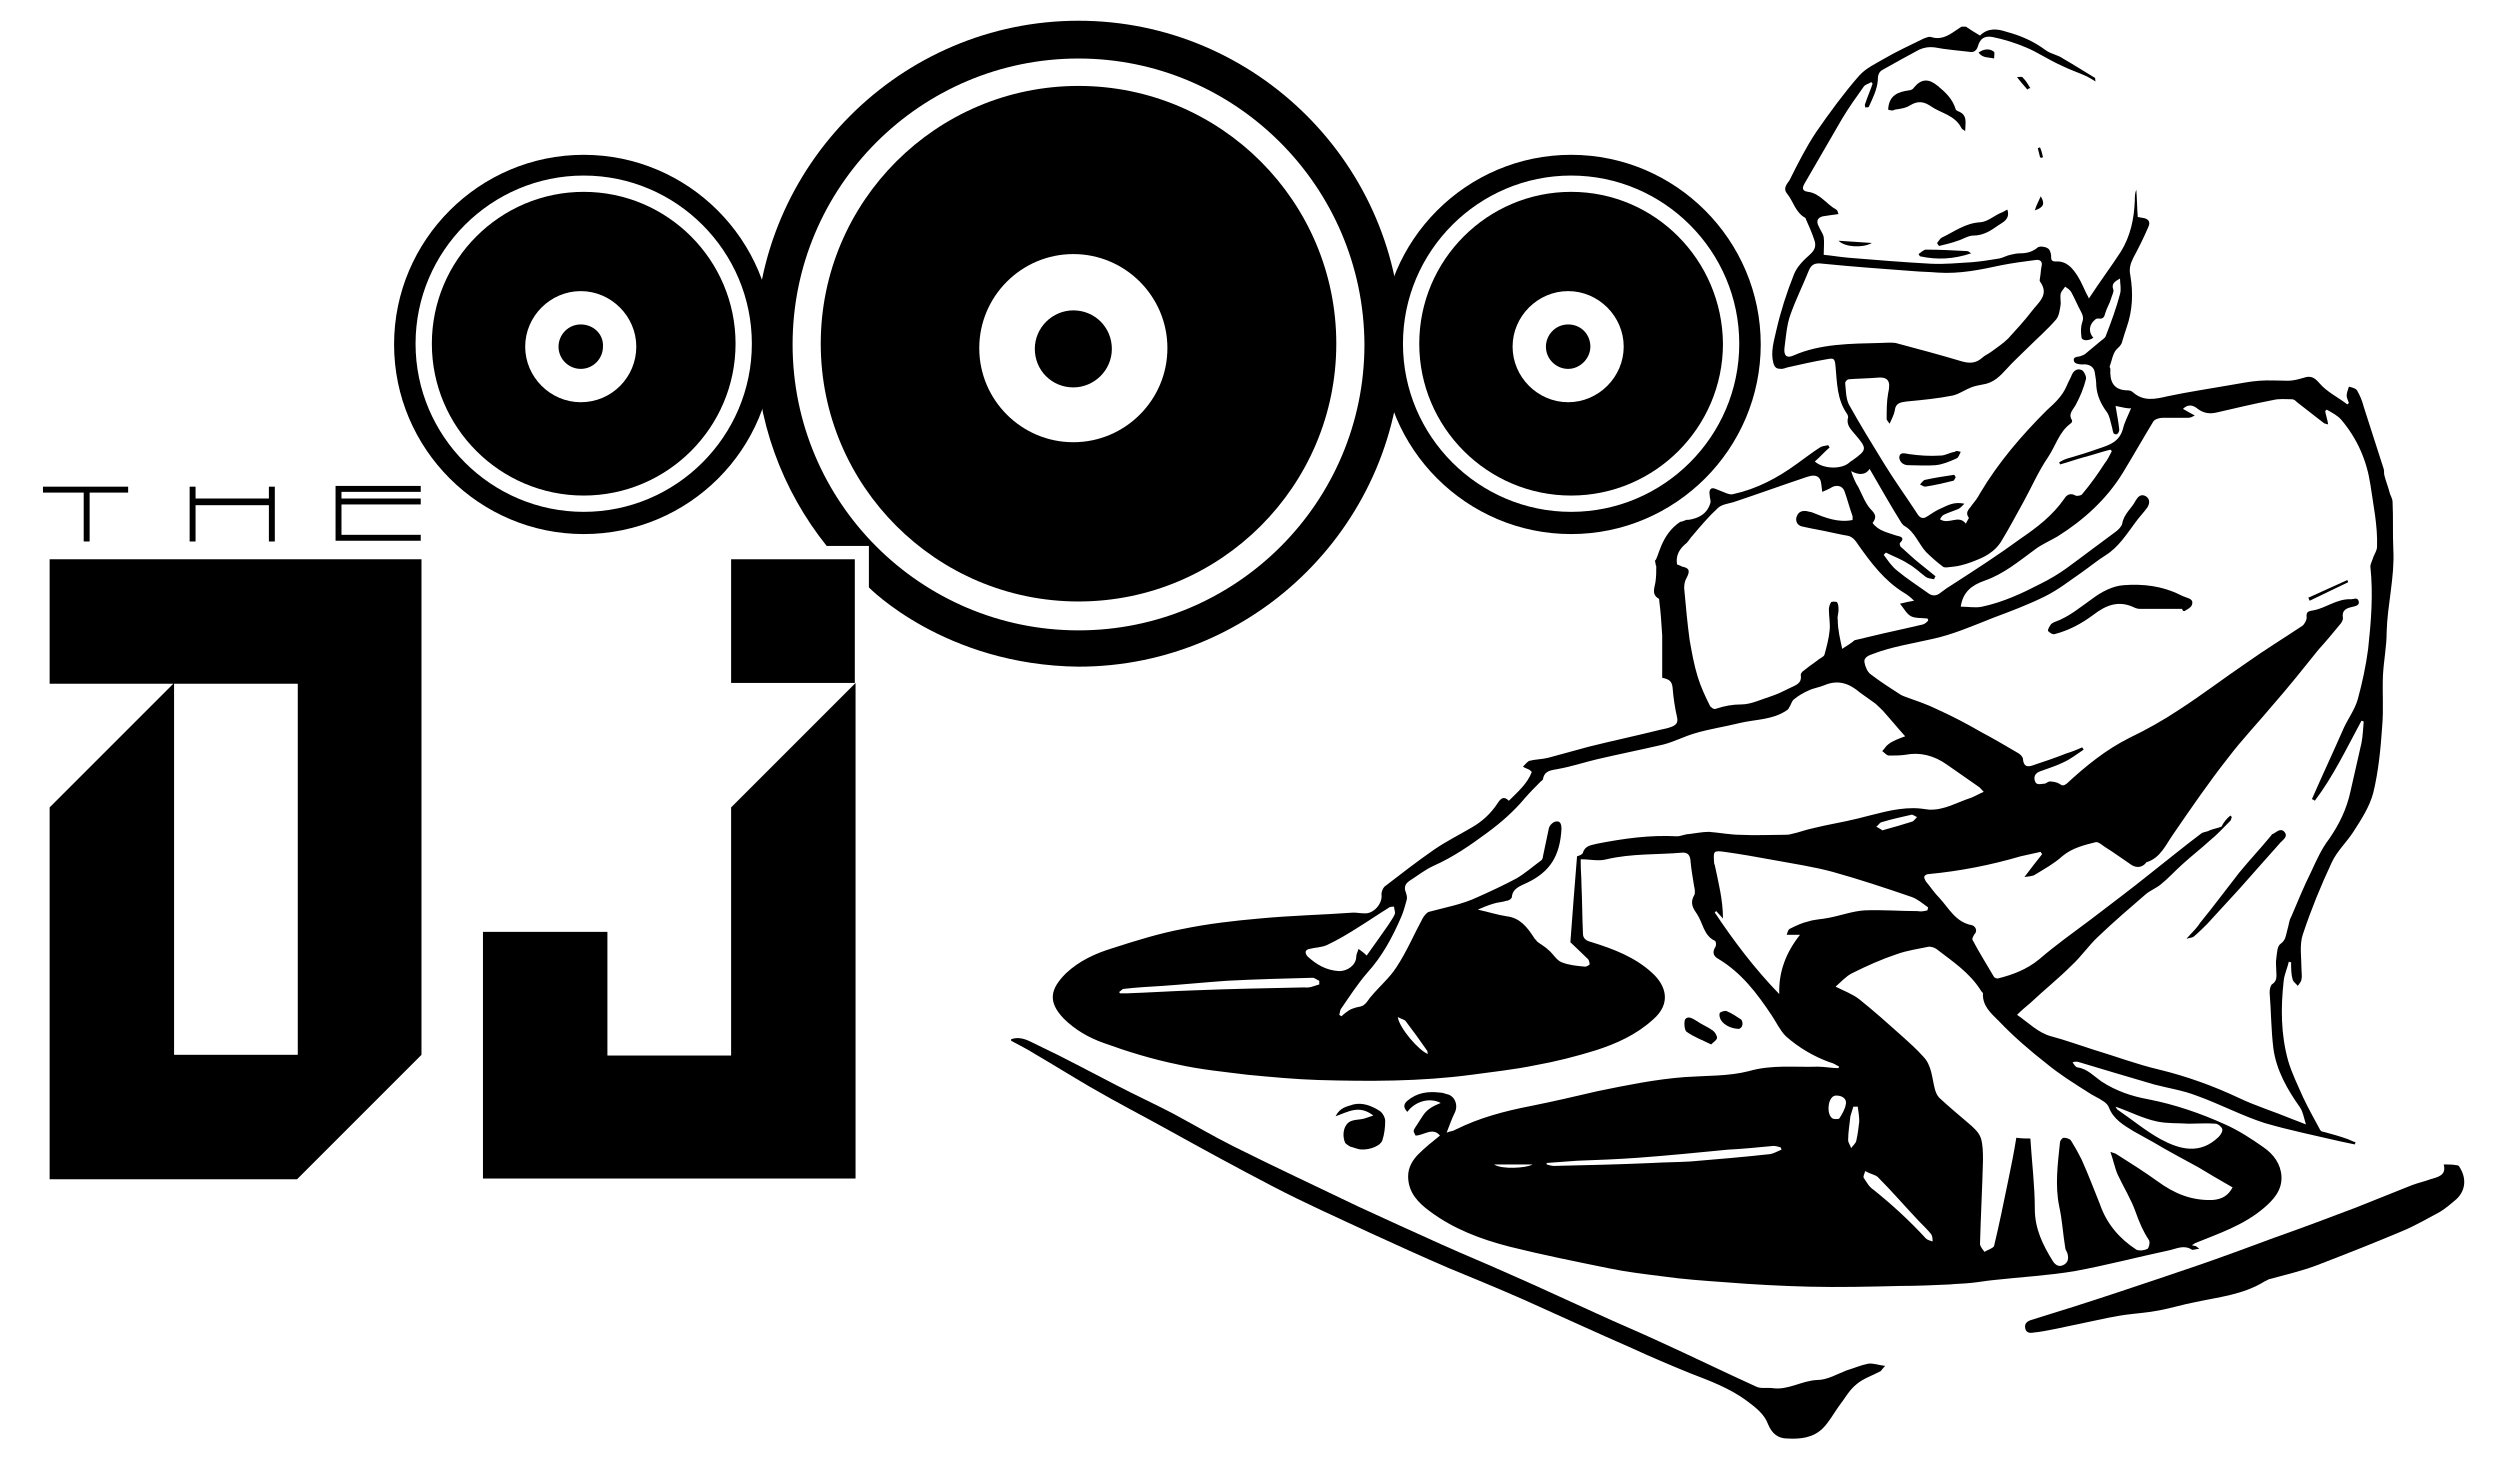 <?xml version="1.0" encoding="utf-8"?>
<!-- Generator: Adobe Illustrator 19.1.0, SVG Export Plug-In . SVG Version: 6.00 Build 0)  -->
<svg version="1.1" id="Calque_15" xmlns="http://www.w3.org/2000/svg" xmlns:xlink="http://www.w3.org/1999/xlink" x="0px" y="0px"
	 viewBox="0 0 337.5 198.4" style="enable-background:new 0 0 337.5 198.4;" xml:space="preserve">
<style type="text/css">
	.st0{fill-rule:evenodd;clip-rule:evenodd;fill:none;}
	.st1{fill-rule:evenodd;clip-rule:evenodd;}
</style>
<g>
	<path d="M78.8,72.1c-14.1,0-25.6-11.5-25.6-25.6c0-14.1,11.5-25.6,25.6-25.6c14.1,0,25.6,11.5,25.6,25.6
		C104.5,60.6,93,72.1,78.8,72.1z M78.8,23.7c-12.5,0-22.7,10.2-22.7,22.7s10.2,22.7,22.7,22.7c12.5,0,22.7-10.2,22.7-22.7
		S91.3,23.7,78.8,23.7z"/>
	<g>
		<path d="M78.8,25.9c-11.3,0-20.5,9.2-20.5,20.5s9.2,20.5,20.5,20.5c11.3,0,20.5-9.2,20.5-20.5S90.1,25.9,78.8,25.9z M78.4,54.3
			c-4.1,0-7.5-3.4-7.5-7.5c0-4.1,3.4-7.5,7.5-7.5c4.1,0,7.5,3.4,7.5,7.5C85.9,50.9,82.6,54.3,78.4,54.3z"/>
		<path d="M78.4,43.8c-1.7,0-3,1.4-3,3c0,1.7,1.4,3,3,3c1.7,0,3-1.4,3-3C81.5,45.1,80.1,43.8,78.4,43.8z"/>
	</g>
</g>
<g>
	<path d="M111.6,73.7c-6-7.5-9.6-17-9.6-27.3c0-24,19.6-43.6,43.6-43.6c24,0,43.6,19.6,43.6,43.6c0,24-19.6,43.6-43.6,43.6
		c-18.1-0.2-28.3-10.7-28.3-10.7v-5.6H111.6 M145.6,7.9c-21.3,0-38.6,17.3-38.6,38.6c0,21.3,17.3,38.6,38.6,38.6
		c21.3,0,38.6-17.3,38.6-38.6C184.1,25.2,166.8,7.9,145.6,7.9z"/>
	<g>
		<path d="M145.6,11.6c-19.2,0-34.8,15.6-34.8,34.8c0,19.2,15.6,34.8,34.8,34.8c19.2,0,34.8-15.6,34.8-34.8
			C180.4,27.2,164.8,11.6,145.6,11.6z M144.9,59.7c-7,0-12.7-5.7-12.7-12.7s5.7-12.7,12.7-12.7c7,0,12.7,5.7,12.7,12.7
			S151.9,59.7,144.9,59.7z"/>
		<path d="M144.9,41.9c-2.8,0-5.2,2.3-5.2,5.2s2.3,5.2,5.2,5.2c2.8,0,5.2-2.3,5.2-5.2S147.8,41.9,144.9,41.9z"/>
	</g>
</g>
<g>
	<path d="M212.1,72.1c-14.1,0-25.6-11.5-25.6-25.6c0-14.1,11.5-25.6,25.6-25.6c14.1,0,25.6,11.5,25.6,25.6
		C237.7,60.6,226.2,72.1,212.1,72.1z M212.1,23.7c-12.5,0-22.7,10.2-22.7,22.7c0,12.5,10.2,22.7,22.7,22.7
		c12.5,0,22.7-10.2,22.7-22.7C234.8,33.9,224.6,23.7,212.1,23.7z"/>
	<g>
		<path d="M212.1,25.9c-11.3,0-20.5,9.2-20.5,20.5c0,11.3,9.2,20.5,20.5,20.5c11.3,0,20.5-9.2,20.5-20.5
			C232.5,35.1,223.4,25.9,212.1,25.9z M211.7,54.3c-4.1,0-7.5-3.4-7.5-7.5c0-4.1,3.4-7.5,7.5-7.5c4.1,0,7.5,3.4,7.5,7.5
			C219.2,50.9,215.8,54.3,211.7,54.3z"/>
		<path d="M211.7,43.8c-1.7,0-3,1.4-3,3c0,1.7,1.4,3,3,3s3-1.4,3-3C214.7,45.1,213.4,43.8,211.7,43.8z"/>
	</g>
</g>
<g>
	<path class="st0" d="M228.9,66.2c-1.3,2-2.6,4-3.8,6.1 M223.7,76.1c0.1,0,0.2,0.1,0.3,0.1c0,0.7,0,1.4-0.1,2.1
		c-0.2,0.8-0.6,1.7,0.4,2.3c0.1,0.1,0.1,0.2,0.1,0.3c0.1,1.6,0.3,3.2,0.4,4.7c0.1,1.9,0,3.8,0,5.7c1,0.2,1.3,0.5,1.4,1.3
		c0.1,1.3,0.3,2.7,0.6,4c0.2,0.8-0.2,1.1-0.7,1.3c-0.5,0.2-1,0.3-1.5,0.4c-3.2,0.8-6.5,1.5-9.7,2.3c-1.8,0.5-3.7,1-5.5,1.5
		c-0.8,0.2-1.7,0.2-2.5,0.4c-0.4,0.1-0.6,0.5-0.9,0.8c0.3,0.2,0.7,0.3,1,0.5c0.1,0,0.1,0.1,0.2,0.2c-0.6,1.6-1.9,2.7-3.1,3.9
		c-0.7-0.7-1.1-0.3-1.5,0.3c-0.9,1.4-2,2.5-3.5,3.3c-1.7,1-3.5,1.9-5.1,3c-2.3,1.6-4.5,3.3-6.7,5c-0.2,0.2-0.5,0.7-0.4,1
		c0.2,1.2-1.1,2.7-2.3,2.6c-0.5-0.1-1-0.1-1.5-0.1c-4.2,0.2-8.5,0.4-12.7,0.8c-3.5,0.3-6.9,0.7-10.3,1.4c-3.2,0.6-6.4,1.6-9.5,2.6
		c-2.3,0.7-4.5,1.7-6.3,3.4c-2.1,2.1-2.5,3.8-0.3,6.1c1.5,1.6,3.4,2.6,5.4,3.3c3.3,1.2,6.6,2.1,10,2.9c3.1,0.7,6.3,1,9.5,1.4
		c3.1,0.4,6.3,0.6,9.5,0.7c6.9,0.2,13.7,0.1,20.6-0.7c2.9-0.4,5.8-0.7,8.7-1.3c2.7-0.5,5.4-1.2,8.1-2c2.8-0.9,5.6-2.1,7.8-4.2
		c2.4-2.2,1.8-4.6-0.2-6.3c-2.4-2-5.2-3.2-8.1-4.1c-0.7-0.2-1.1-0.6-1.2-1.2c-0.1-2.2-0.2-4.4-0.2-6.6c0-0.9-0.1-1.9-0.1-2.8
		c0-0.2,0-0.5,0-0.6c1.2,0,2.4,0.2,3.5,0c3.4-0.8,6.9-0.6,10.3-0.9c0.6-0.1,0.9,0.2,1,0.9c0.2,1.2,0.4,2.4,0.5,3.6
		c0.1,0.4,0.2,1,0,1.3c-0.6,1-0.1,1.8,0.4,2.5c0.8,1.2,0.9,2.9,2.4,3.6c0.1,0.1,0.2,0.6,0.1,0.8c-0.4,0.6-0.4,1.2,0.3,1.6
		c3.2,1.9,5.3,4.7,7.3,7.7c0.6,1,1.1,2,1.9,2.8c1.7,1.6,3.7,2.8,5.9,3.5c0.4,0.2,0.8,0.4,1.3,0.6c0,0.1-0.1,0.2-0.1,0.2
		c-0.9-0.1-1.9-0.3-2.8-0.2c-3.1,0.1-6.1-0.2-9.3,0.6c-2.7,0.8-5.7,0.7-8.6,0.8c-4,0.2-7.9,1-11.8,1.9c-3,0.6-6,1.4-9,2
		c-3.5,0.7-7,1.5-10.2,3.2c-0.3,0.2-0.6,0.2-1.2,0.4c0.4-1.1,0.7-1.9,1.1-2.7c0.5-1,0-2.3-1.1-2.5c-0.3-0.1-0.6-0.1-0.9-0.2
		c-1.6-0.2-3.1,0-4.4,1.1c-0.6,0.5-0.5,1,0,1.5c1-1.4,3.1-2,4.5-1.2c-1,0.5-1.8,0.8-2.4,1.7c-1.5,2.4-1.4,1.8-1,2.7
		c1.1,0,2.3-1.1,3.3,0c-1,0.8-2,1.6-2.9,2.5c-0.8,0.8-1.4,1.7-1.4,3c-0.1,2.2,1.4,3.5,2.9,4.7c3.2,2.4,7,3.8,10.8,4.8
		c4.4,1.1,8.8,2,13.3,2.9c2.4,0.5,4.9,0.8,7.3,1.1c2.8,0.3,5.7,0.6,8.5,0.8c3.8,0.2,7.5,0.5,11.3,0.6c4.1,0.1,8.3-0.1,12.4-0.1
		c2.2,0,4.4-0.1,6.6-0.2c0.9,0,1.9-0.1,2.8-0.2c1.1-0.1,2.1-0.3,3.2-0.4c3.6-0.4,7.3-0.6,10.9-1.2c4.3-0.7,8.5-1.9,12.7-2.8
		c1-0.2,2-0.8,3.1-0.1c0.2,0.1,0.6,0,1-0.1c-0.3-0.2-0.3-0.3-0.5-0.4c-0.1-0.1-0.2-0.1-0.5-0.1c0.4-0.2,0.4-0.3,0.5-0.3
		c3.2-1.3,6.5-2.4,9.2-4.7c1.3-1.1,2.5-2.4,2.4-4.3c-0.1-1.7-1.1-3-2.4-3.9c-1.6-1.1-3.3-2.2-5.2-3.1c-3.3-1.5-6.8-2.7-10.4-3.4
		c-2.2-0.4-4.4-1.2-6.3-2.4c-1-0.7-1.9-1.7-3.2-1.9c-0.3,0-0.5-0.5-0.7-0.7c0.4-0.1,0.7-0.1,0.9,0c3.4,1,6.7,2,10.1,3
		c1.9,0.5,3.8,0.8,5.7,1.5c3.1,1.1,6.1,2.7,9.2,3.7c3.3,1.1,6.8,1.7,10.3,2.5c0.6,0.2,1.3,0.3,1.9,0.4c0-0.1,0.1-0.2,0.1-0.3
		c-0.3-0.1-0.6-0.3-1-0.4c-1.1-0.3-2.2-0.6-3.3-1c-0.2-0.1-0.4-0.2-0.5-0.3c-0.8-1.4-1.6-2.9-2.3-4.4c-0.8-1.6-1.6-3.2-2-4.9
		c-1-3.5-1-7.1-0.6-10.8c0.1-0.9,0.4-1.7,0.7-2.6c0.1,0,0.2,0,0.3,0.1c0.1,0.8,0.1,1.5,0.2,2.3c0.1,0.3,0.4,0.6,0.7,0.9
		c0.2-0.3,0.4-0.6,0.5-0.9c0.1-0.5,0-0.9,0-1.4c0-1.6-0.3-3.3,0.2-4.7c1.1-3.3,2.5-6.5,3.9-9.7c0.7-1.5,2-2.7,2.9-4.1
		c1-1.7,2.2-3.4,2.7-5.3c0.7-2.9,1-6,1.2-9c0.2-2.2,0-4.5,0.1-6.8c0.1-2,0.5-3.9,0.5-5.9c0-3.7,1.1-7.3,0.9-11.1
		c-0.1-2.1,0-4.3-0.1-6.4c0-0.4-0.2-0.8-0.4-1.3c-0.2-0.8-0.5-1.5-0.7-2.3c-0.1-0.3,0-0.7-0.1-0.9c-0.9-2.8-1.8-5.6-2.7-8.4
		c-0.2-0.7-0.5-1.5-0.9-2.2c-0.2-0.3-0.7-0.3-1.1-0.5c-0.1,0.4-0.3,0.8-0.3,1.2c0,0.3,0.2,0.7,0.3,1c-0.1,0.1-0.1,0.1-0.2,0.2
		c-1.3-0.9-2.8-1.7-3.8-2.9c-0.7-0.8-1.2-0.9-2.1-0.7c-0.7,0.2-1.4,0.3-2.1,0.4c-1.3,0.1-2.6-0.1-3.9,0c-1.3,0.1-2.6,0.4-4,0.6
		c-2.8,0.5-5.6,0.9-8.4,1.5c-1.6,0.4-3.2,0.7-4.6-0.5c-0.2-0.2-0.5-0.3-0.7-0.3c-2,0-2.5-1.2-2.4-2.9c0-0.1-0.1-0.2-0.1-0.3
		c0.3-0.8,0.4-1.7,0.9-2.3c0.3-0.4,0.7-0.6,0.8-1.1c0.1-0.6,0.4-1.3,0.6-1.9c0.9-2.3,1-4.7,0.5-7c-0.2-0.9,0-1.6,0.4-2.4
		c0.7-1.3,1.4-2.7,2-4.1c0.3-0.8,0-1.2-0.8-1.3c-0.2,0-0.4,0-0.6-0.1c-0.1-1.3-0.1-2.5-0.2-3.7c-0.2,0.5-0.2,1-0.2,1.5
		c-0.1,2.5-0.6,4.8-1.9,6.9c-1.3,2.1-2.7,4.1-4.3,6.3c-0.1-0.2-0.2-0.4-0.3-0.6c-0.4-0.8-0.7-1.6-1.2-2.4c-0.7-1.1-1.5-2.1-3-2
		c-0.6,0-0.6-0.3-0.6-0.8c0-0.4-0.3-0.9-0.5-1c-0.4-0.2-1.1-0.3-1.3-0.1c-0.7,0.6-1.5,0.8-2.4,0.8c-0.4,0-0.9,0.1-1.3,0.2
		c-0.5,0.1-1,0.4-1.5,0.5c-1.2,0.2-2.4,0.4-3.7,0.5c-1.9,0.1-3.8,0.3-5.6,0.2c-3.7-0.2-7.4-0.5-11-0.8c-1.2-0.1-2.3-0.3-3.4-0.4
		c0-0.9,0.1-1.7,0-2.4c-0.1-0.5-0.5-1-0.7-1.5c-0.3-0.6-0.2-1.1,0.6-1.3c0.6-0.1,1.3-0.2,2.1-0.3c-0.1-0.2-0.2-0.5-0.3-0.6
		c-1.3-0.7-2.2-2.1-3.8-2.4c-0.7-0.1-0.9-0.4-0.5-1.1c1.7-2.9,3.4-5.9,5.1-8.8c0.9-1.5,1.9-2.9,2.9-4.3c0.2-0.3,0.7-0.4,1-0.6
		c0.1,0.1,0.1,0.2,0.2,0.2c-0.3,0.9-0.7,1.8-1,2.7c0,0.1,0,0.3,0,0.5c0.2,0,0.5,0,0.5-0.1c0.4-1.2,1.1-2.3,1.2-3.5
		c0.1-0.7,0.1-1.2,0.7-1.5c1.6-0.9,3.3-1.8,4.9-2.7c0.6-0.3,1.3-0.4,2.1-0.3c1.6,0.3,3.2,0.4,4.7,0.6c0.6,0.1,0.9-0.1,1.1-0.7
		c0.3-1.1,0.9-1.6,2-1.3c1.5,0.3,3.1,0.8,4.5,1.4c1.5,0.7,2.9,1.7,4.4,2.5c1.1,0.6,2.2,0.9,3.3,1.4c0.4,0.2,0.7,0.4,1.2,0.7
		c-0.1-0.3-0.1-0.5-0.1-0.5c-1.4-0.9-2.8-1.8-4.3-2.6c-0.7-0.4-1.6-0.6-2.3-1.1c-1.6-1.2-3.4-2-5.3-2.5c-1.2-0.3-2.5-0.6-3.6,0.5
		c-0.6-0.4-1.2-0.8-1.9-1.2c22.7,0,45.3,0,68,0c0,63.7,0,127.4,0,191.1c-65.5,0-131,0-196.5,0c0-18,0-36,0-54
		c1.1,0.6,2.3,1.3,3.4,1.9c2.4,1.4,4.8,2.9,7.2,4.3c3.6,2,7.3,4,10.9,6c4.6,2.5,9.1,5.1,13.7,7.4c4.4,2.2,8.9,4.3,13.4,6.4
		c3.5,1.6,7,3.2,10.5,4.7c3.4,1.5,6.8,2.9,10.2,4.3c4.8,2.1,9.7,4.3,14.5,6.5c2.6,1.2,5.3,2.3,7.9,3.4c2.6,1.1,5.3,2,7.6,3.7
		c1.2,0.9,2.3,1.8,2.9,3.2c0.5,1.3,1.3,1.9,2.6,1.9c1.7,0,3.5-0.1,4.8-1.4c0.8-0.8,1.4-1.9,2.1-2.9c0.8-1,1.4-2.2,2.4-3
		c0.9-0.8,2.2-1.2,3.3-1.8c0.2-0.1,0.3-0.3,0.6-0.7c-1-0.1-1.7-0.4-2.3-0.3c-1,0.2-1.9,0.6-2.9,0.9c-1.3,0.4-2.7,1.2-4,1.3
		c-2.1,0.1-3.9,1.4-6,1.1c-0.7-0.1-1.5,0.1-2.2-0.2c-4.4-2-8.7-4.1-13.1-6.1c-2.8-1.3-5.7-2.6-8.5-3.8c-3.8-1.7-7.7-3.5-11.5-5.2
		c-3.1-1.4-6.3-2.7-9.4-4.1c-3.7-1.7-7.5-3.3-11.2-5.1c-5.6-2.7-11.3-5.3-16.8-8.1c-2.8-1.4-5.5-3-8.3-4.5c-2.5-1.3-5.1-2.5-7.6-3.8
		c-3.5-1.8-7-3.7-10.6-5.4c-1.1-0.5-2.2-1.3-3.6-0.8c0-45.6,0-91.1,0-136.7c42.6,0,85.3,0,127.9,0c-0.3,0.2-0.6,0.4-0.9,0.6
		c-1,0.7-1.9,1.2-3.2,0.8c-0.3-0.1-0.7,0-1,0.2c-1.8,0.9-3.6,1.8-5.3,2.7c-1.2,0.7-2.6,1.3-3.4,2.3c-2.1,2.4-4,5-5.8,7.6
		c-1.4,2-2.5,4.3-3.6,6.5c-0.3,0.5-1,1.1-0.3,1.9c0.9,1,1.2,2.5,2.4,3.2c0.1,0,0.1,0.2,0.1,0.2c0.4,0.9,0.8,1.8,1.1,2.7
		c0.3,0.8,0.3,1.5-0.6,2.1c-0.9,0.7-1.8,1.6-2.1,2.6c-1,2.5-1.8,5-2.4,7.6c-0.4,1.4-0.9,2.8-0.4,4.4c0.2,0.7,0.6,0.8,1.1,0.8
		c0.3,0,0.6-0.1,0.8-0.2c1.8-0.4,3.5-0.8,5.3-1.1c1.1-0.2,1.1-0.1,1.2,1c0.3,2.2,0.2,4.4,1.5,6.3c0.1,0.1,0.2,0.4,0.2,0.5
		c-0.3,1,0.3,1.6,0.9,2.3c1.7,2,1.7,2.1-0.4,3.6c-0.1,0.1-0.2,0.2-0.4,0.3c-1.1,0.8-3.5,0.7-4.6-0.2c0.7-0.6,1.3-1.3,2-1.9
		c-0.1-0.1-0.1-0.2-0.2-0.3c-0.4,0.1-0.8,0.1-1.1,0.3c-1,0.7-2,1.5-3.1,2.2c-2.6,1.9-5.4,3.4-8.6,4.1c-0.3,0.1-0.6,0-0.9-0.1
		c-0.5-0.2-1-0.4-1.5-0.6c-0.8-0.2-0.9,0.2-0.8,0.8c0,0.4,0.2,0.8,0.1,1.1c-0.5,1.4-1.5,2.1-3.1,2.3c0.1-0.3,0.1-0.5,0.2-0.7
		 M329.9,157.2c0.4,1.5-0.8,1.7-1.7,2c-0.8,0.3-1.7,0.5-2.5,0.8c-2.5,1-5,2.1-7.5,3c-3.7,1.4-7.4,2.7-11.1,4.1
		c-3.5,1.3-7,2.5-10.5,3.8c-3.6,1.2-7.1,2.4-10.7,3.6c-3.9,1.3-7.7,2.5-11.6,3.7c-0.6,0.2-0.9,0.5-0.8,1.1c0.1,0.6,0.6,0.7,1.1,0.6
		c1-0.2,2-0.3,3-0.5c2.4-0.5,4.7-1,7.1-1.5c0.8-0.2,1.5-0.3,2.3-0.4c1.5-0.2,3.1-0.3,4.6-0.6c1.6-0.3,3.2-0.7,4.8-1.1
		c3.2-0.7,6.5-1,9.4-2.8c0.2-0.1,0.4-0.2,0.6-0.3c2.2-0.6,4.4-1.1,6.5-1.9c3.9-1.4,7.7-3,11.5-4.6c1.8-0.7,3.5-1.7,5.1-2.6
		c0.8-0.4,1.5-1,2.2-1.7c1.3-1.2,1.5-3,0.4-4.4c-0.1-0.1-0.3-0.2-0.4-0.2C331.1,157.3,330.6,157.2,329.9,157.2z M254.9,14.8
		c0.3,0.1,0.6,0.2,0.9,0.2c0.7-0.1,1.5-0.2,2.1-0.6c1-0.6,1.7-0.6,2.7,0.1c1.4,1,3.3,1.2,4.2,3c0.1,0.1,0.3,0.2,0.5,0.4
		c0-1.1,0.4-2.3-1-2.7c-0.1,0-0.2-0.2-0.3-0.3c-0.4-1.3-1.3-2.3-2.4-3.1c-1.2-1-2.1-1-3.2,0.2c-0.2,0.2-0.5,0.3-0.7,0.4
		C256.3,12.4,255,12.8,254.9,14.8z M180.3,150.7c1.7-0.6,3.3-1.6,5.1-0.1c-0.5,0.2-0.8,0.3-1.2,0.4c-0.7,0.2-1.5,0.1-2.1,0.5
		c-0.8,0.5-0.9,1.9-0.5,2.8c0.1,0.2,0.4,0.4,0.7,0.5c0.3,0.1,0.7,0.2,1,0.3c1,0.3,2.9-0.2,3.3-1.1c0.3-0.8,0.4-1.8,0.4-2.7
		c0-0.5-0.4-1.1-0.7-1.3c-1.1-0.7-2.3-1.2-3.6-0.9C181.8,149.3,180.9,149.5,180.3,150.7z M261.5,32.8c0.1,0.1,0.2,0.3,0.2,0.4
		c0.8-0.2,1.7-0.5,2.5-0.7c0.7-0.2,1.4-0.8,2.1-0.7c1.4,0,2.4-0.7,3.4-1.4c0.6-0.4,1.6-0.8,1.2-2.1c-0.3,0.1-0.6,0.3-0.8,0.4
		c-0.9,0.5-1.8,1.3-2.8,1.3c-2,0.1-3.6,1.3-5.3,2.1C261.8,32.2,261.7,32.6,261.5,32.8z M231,141c0.3-0.3,0.8-0.6,0.8-0.8
		c0-0.4-0.3-0.8-0.6-1c-0.7-0.5-1.5-0.8-2.2-1.3c-0.5-0.4-1.1-0.8-1.5-0.2c-0.2,0.4-0.1,1.4,0.2,1.7C228.6,140,229.8,140.4,231,141z
		 M259,34.3c0.1,0.1,0.1,0.2,0.2,0.3c2.3,0.5,4.5,0.4,6.9-0.4c-0.3-0.2-0.4-0.3-0.5-0.3c-1.9-0.1-3.7-0.2-5.6-0.2
		C259.7,33.7,259.4,34.1,259,34.3z M234.8,138.9c0.1-0.1,0.4-0.2,0.5-0.4c0-0.3,0-0.7-0.2-0.8c-0.6-0.4-1.3-0.8-1.9-1.1
		c-0.2-0.1-0.6,0-0.9,0.2c-0.1,0.1-0.1,0.5,0,0.7C232.4,138.2,233.6,138.9,234.8,138.9z M252.7,32.8c-1.6-0.1-3-0.2-4.5-0.3
		C249.1,33.4,251.5,33.5,252.7,32.8z M267.1,7.1c0.6,0.8,1.4,0.7,2.1,0.8c0-0.3,0.1-0.8,0-0.9C268.6,6.5,267.8,6.6,267.1,7.1z
		 M275.5,26.5c-0.3,0.7-0.5,1.2-0.8,1.9C275.8,27.9,276.1,27.5,275.5,26.5z M273.7,12.1c0.1-0.1,0.3-0.2,0.4-0.2
		c-0.3-0.5-0.6-1-1-1.4c-0.1-0.1-0.4,0-0.8-0.1C272.8,11,273.2,11.5,273.7,12.1z M275.6,21.3c0.1,0,0.2-0.1,0.3-0.1
		c-0.1-0.4-0.3-0.9-0.4-1.3c0,0-0.3,0.1-0.3,0.1c0.1,0.4,0.2,0.8,0.3,1.2C275.5,21.2,275.6,21.3,275.6,21.3z"/>
	<path class="st1" d="M226.9,70.4c-0.1,0.2,1-0.4,0.9-0.2c1.6-0.2,2.7-0.9,3.1-2.3c0.1-0.3-0.1-0.7-0.1-1.1
		c-0.1-0.6,0.1-1.1,0.8-0.8c0.5,0.2,1,0.4,1.5,0.6c0.3,0.1,0.6,0.2,0.9,0.1c3.2-0.7,6-2.2,8.6-4.1c1-0.7,2-1.5,3.1-2.2
		c0.3-0.2,0.7-0.2,1.1-0.3c0.1,0.1,0.1,0.2,0.2,0.3c-0.7,0.6-1.3,1.3-2,1.9c1.1,1,3.5,1.1,4.6,0.2c0.1-0.1,0.2-0.2,0.4-0.3
		c2.1-1.5,2.1-1.6,0.4-3.6c-0.6-0.7-1.2-1.3-0.9-2.3c0-0.1-0.1-0.4-0.2-0.5c-1.3-1.9-1.3-4.1-1.5-6.3c-0.1-1.1-0.2-1.2-1.2-1
		c-1.8,0.3-3.5,0.7-5.3,1.1c-0.3,0.1-0.6,0.2-0.8,0.2c-0.6,0-0.9-0.1-1.1-0.8c-0.4-1.5,0.1-3,0.4-4.4c0.6-2.6,1.4-5.1,2.4-7.6
		c0.4-1,1.3-1.9,2.1-2.6c0.8-0.7,0.9-1.3,0.6-2.1c-0.3-0.9-0.7-1.8-1.1-2.7c0-0.1-0.1-0.2-0.1-0.2c-1.3-0.7-1.6-2.2-2.4-3.2
		c-0.7-0.8,0-1.4,0.3-1.9c1.1-2.2,2.2-4.4,3.6-6.5c1.8-2.6,3.7-5.2,5.8-7.6c0.9-1,2.2-1.6,3.4-2.3c1.7-1,3.5-1.8,5.3-2.7
		c0.3-0.1,0.7-0.3,1-0.2c1.2,0.4,2.2-0.1,3.2-0.8c0.3-0.2,0.6-0.4,0.9-0.6c0.2,0,0.4,0,0.6,0c0.6,0.4,1.2,0.8,1.9,1.2
		c1.1-1.1,2.4-0.9,3.6-0.5c1.9,0.5,3.7,1.3,5.3,2.5c0.7,0.5,1.6,0.6,2.3,1.1c1.4,0.8,2.8,1.7,4.3,2.6c0.1,0,0,0.2,0.1,0.5
		c-0.5-0.3-0.8-0.5-1.2-0.7c-1.1-0.5-2.3-0.9-3.3-1.4C276.4,8,275,7,273.5,6.4c-1.4-0.6-3-1.1-4.5-1.4c-1.1-0.2-1.7,0.2-2,1.3
		c-0.2,0.6-0.6,0.8-1.1,0.7c-1.6-0.2-3.2-0.3-4.7-0.6c-0.8-0.1-1.4,0-2.1,0.3c-1.7,0.9-3.3,1.8-4.9,2.7c-0.6,0.3-0.7,0.8-0.7,1.5
		c-0.1,1.2-0.7,2.4-1.2,3.5c0,0.1-0.3,0.1-0.5,0.1c0-0.2-0.1-0.3,0-0.5c0.3-0.9,0.7-1.8,1-2.7c-0.1-0.1-0.1-0.2-0.2-0.2
		c-0.3,0.2-0.8,0.3-1,0.6c-1,1.4-2,2.8-2.9,4.3c-1.7,2.9-3.4,5.9-5.1,8.8c-0.4,0.7-0.2,1,0.5,1.1c1.6,0.2,2.5,1.7,3.8,2.4
		c0.2,0.1,0.2,0.4,0.3,0.6c-0.8,0.1-1.4,0.2-2.1,0.3c-0.8,0.2-0.9,0.7-0.6,1.3c0.2,0.5,0.6,1,0.7,1.5c0.1,0.7,0,1.5,0,2.4
		c1.1,0.1,2.2,0.3,3.4,0.4c3.7,0.3,7.3,0.6,11,0.8c1.9,0.1,3.8-0.1,5.6-0.2c1.2-0.1,2.5-0.3,3.7-0.5c0.5-0.1,1-0.4,1.5-0.5
		c0.4-0.1,0.9-0.2,1.3-0.2c0.9,0,1.7-0.2,2.4-0.8c0.3-0.2,1-0.1,1.3,0.1c0.3,0.1,0.5,0.7,0.5,1c0,0.5,0,0.8,0.6,0.8
		c1.5-0.1,2.3,0.9,3,2c0.5,0.8,0.8,1.6,1.2,2.4c0.1,0.2,0.2,0.3,0.3,0.6c1.5-2.3,3-4.3,4.3-6.3c1.3-2.1,1.8-4.4,1.9-6.9
		c0-0.5,0-1,0.2-1.5c0.1,1.2,0.1,2.5,0.2,3.7c0.2,0,0.4,0.1,0.6,0.1c0.8,0.1,1.2,0.5,0.8,1.3c-0.6,1.4-1.3,2.8-2,4.1
		c-0.4,0.8-0.6,1.5-0.4,2.4c0.4,2.4,0.3,4.7-0.5,7c-0.2,0.6-0.4,1.2-0.6,1.9c-0.1,0.5-0.5,0.8-0.8,1.1c-0.5,0.6-0.6,1.5-0.9,2.3
		c0,0.1,0.1,0.2,0.1,0.3c-0.1,1.7,0.4,2.9,2.4,2.9c0.2,0,0.5,0.1,0.7,0.3c1.4,1.2,2.9,0.9,4.6,0.5c2.8-0.6,5.6-1,8.4-1.5
		c1.3-0.2,2.6-0.5,4-0.6c1.3-0.1,2.6,0,3.9,0c0.7,0,1.4-0.2,2.1-0.4c0.9-0.3,1.4-0.1,2.1,0.7c1,1.2,2.5,1.9,3.8,2.9
		c0.1-0.1,0.1-0.1,0.2-0.2c-0.1-0.3-0.3-0.7-0.3-1c0-0.4,0.2-0.8,0.3-1.2c0.4,0.1,0.9,0.2,1.1,0.5c0.4,0.7,0.7,1.4,0.9,2.2
		c0.9,2.8,1.8,5.6,2.7,8.4c0.1,0.3,0,0.6,0.1,0.9c0.2,0.8,0.5,1.5,0.7,2.3c0.1,0.4,0.4,0.8,0.4,1.3c0.1,2.1,0,4.3,0.1,6.4
		c0.2,3.7-0.8,7.4-0.9,11.1c0,2-0.4,3.9-0.5,5.9c-0.1,2.3,0.1,4.5-0.1,6.8c-0.2,3-0.5,6.1-1.2,9c-0.5,1.9-1.6,3.6-2.7,5.3
		c-0.9,1.4-2.2,2.6-2.9,4.1c-1.5,3.2-2.8,6.4-3.9,9.7c-0.5,1.4-0.2,3.2-0.2,4.7c0,0.5,0.1,1,0,1.4c0,0.3-0.3,0.6-0.5,0.9
		c-0.2-0.3-0.6-0.5-0.7-0.9c-0.2-0.7-0.2-1.5-0.2-2.3c-0.1,0-0.2,0-0.3-0.1c-0.2,0.9-0.6,1.7-0.7,2.6c-0.4,3.6-0.4,7.2,0.6,10.8
		c0.5,1.7,1.3,3.3,2,4.9c0.7,1.5,1.5,2.9,2.3,4.4c0.1,0.2,0.3,0.3,0.5,0.3c1.1,0.3,2.2,0.6,3.3,1c0.3,0.1,0.6,0.3,1,0.4
		c0,0.1-0.1,0.2-0.1,0.3c-0.6-0.1-1.3-0.3-1.9-0.4c-3.4-0.8-6.9-1.5-10.3-2.5c-3.1-1-6.1-2.6-9.2-3.7c-1.8-0.7-3.8-1-5.7-1.5
		c-3.4-1-6.8-2-10.1-3c-0.3-0.1-0.5-0.1-0.9,0c0.2,0.3,0.4,0.7,0.7,0.7c1.3,0.2,2.2,1.2,3.2,1.9c2,1.3,4.1,2,6.3,2.4
		c3.6,0.7,7.1,1.9,10.4,3.4c1.8,0.8,3.5,1.9,5.2,3.1c1.3,0.9,2.3,2.2,2.4,3.9c0.1,1.9-1.1,3.2-2.4,4.3c-2.7,2.3-6,3.4-9.2,4.7
		c-0.1,0-0.1,0.1-0.5,0.3c0.3,0.1,0.4,0.1,0.5,0.1c0.1,0.1,0.2,0.1,0.5,0.4c-0.5,0-0.8,0.2-1,0.1c-1.1-0.7-2.1-0.1-3.1,0.1
		c-4.2,0.9-8.4,2-12.7,2.8c-3.6,0.6-7.3,0.8-10.9,1.2c-1.1,0.1-2.1,0.3-3.2,0.4c-0.9,0.1-1.9,0.1-2.8,0.2c-2.2,0.1-4.4,0.2-6.6,0.2
		c-4.1,0.1-8.3,0.2-12.4,0.1c-3.8-0.1-7.6-0.3-11.3-0.6c-2.8-0.2-5.7-0.4-8.5-0.8c-2.4-0.3-4.9-0.6-7.3-1.1
		c-4.4-0.9-8.9-1.8-13.3-2.9c-3.9-1-7.6-2.4-10.8-4.8c-1.5-1.1-2.9-2.5-2.9-4.7c0-1.2,0.6-2.2,1.4-3c0.9-0.9,1.9-1.7,2.9-2.5
		c-1-1.2-2.2,0-3.3,0c-0.4-0.9-0.5-0.3,1-2.7c0.6-0.9,1.4-1.3,2.4-1.7c-1.5-0.8-3.5-0.2-4.5,1.2c-0.5-0.5-0.6-1,0-1.5
		c1.3-1.1,2.8-1.3,4.4-1.1c0.3,0,0.6,0.1,0.9,0.2c1.1,0.2,1.6,1.5,1.1,2.5c-0.4,0.8-0.7,1.7-1.1,2.7c0.5-0.2,0.9-0.2,1.2-0.4
		c3.2-1.6,6.6-2.5,10.2-3.2c3-0.6,6-1.3,9-2c3.9-0.8,7.8-1.6,11.8-1.9c2.9-0.2,5.9-0.1,8.6-0.8c3.1-0.9,6.2-0.5,9.3-0.6
		c0.9,0,1.9,0.2,2.8,0.2c0-0.1,0.1-0.2,0.1-0.2c-0.4-0.2-0.8-0.5-1.3-0.6c-2.2-0.8-4.2-2-5.9-3.5c-0.8-0.8-1.3-1.9-1.9-2.8
		c-2-3-4.1-5.8-7.3-7.7c-0.7-0.4-0.7-1-0.3-1.6c0.1-0.2,0.1-0.7-0.1-0.8c-1.5-0.7-1.6-2.4-2.4-3.6c-0.5-0.7-1-1.5-0.4-2.5
		c0.2-0.3,0.1-0.9,0-1.3c-0.2-1.2-0.4-2.4-0.5-3.6c-0.1-0.6-0.4-0.9-1-0.9c-3.4,0.3-6.9,0.1-10.3,0.9c-1.1,0.3-2.2,0-3.5,0
		c0,0.2,0,0.4,0,0.6c0,0.9,0.1,1.9,0.1,2.8c0.1,2.2,0.1,4.4,0.2,6.6c0,0.7,0.4,1,1.2,1.2c2.9,0.9,5.8,2,8.1,4.1
		c2,1.8,2.6,4.2,0.2,6.3c-2.3,2.1-5,3.3-7.8,4.2c-2.6,0.8-5.3,1.5-8.1,2c-2.9,0.6-5.8,0.9-8.7,1.3c-6.8,0.9-13.7,0.9-20.6,0.7
		c-3.2-0.1-6.3-0.4-9.5-0.7c-3.2-0.4-6.4-0.7-9.5-1.4c-3.4-0.7-6.7-1.7-10-2.9c-2-0.7-3.9-1.8-5.4-3.3c-2.2-2.3-1.8-4,0.3-6.1
		c1.8-1.7,4-2.7,6.3-3.4c3.1-1,6.3-2,9.5-2.6c3.4-0.7,6.9-1.1,10.3-1.4c4.2-0.4,8.5-0.5,12.7-0.8c0.5,0,1,0.1,1.5,0.1
		c1.2,0.1,2.5-1.3,2.3-2.6c0-0.3,0.2-0.8,0.4-1c2.2-1.7,4.4-3.4,6.7-5c1.6-1.1,3.4-2,5.1-3c1.4-0.8,2.6-1.9,3.5-3.3
		c0.4-0.6,0.8-1,1.5-0.3c1.2-1.2,2.5-2.3,3.1-3.9c-0.2-0.1-0.2-0.2-0.2-0.2c-0.3-0.2-0.7-0.3-1-0.5c0.3-0.3,0.6-0.7,0.9-0.8
		c0.8-0.2,1.7-0.2,2.5-0.4c1.8-0.5,3.7-1,5.5-1.5c3.2-0.8,6.5-1.5,9.7-2.3c0.5-0.1,1-0.2,1.5-0.4c0.5-0.2,0.9-0.5,0.7-1.3
		c-0.3-1.3-0.5-2.7-0.6-4c-0.1-0.8-0.4-1.1-1.4-1.3c0-1.9,0-3.8,0-5.7c-0.1-1.6-0.2-3.2-0.4-4.7c0-0.1,0-0.3-0.1-0.3
		c-1-0.6-0.5-1.5-0.4-2.3c0.1-0.7,0.1-1.4,0.1-2.1c-0.1,0-0.1-0.6-0.2-0.7C223.9,75.5,224.1,72.2,226.9,70.4z M301.1,110.1
		c0.1,0.1,0.2,0.2,0.2,0.2c-0.1,0.2-0.1,0.4-0.2,0.5c-0.9,0.9-1.8,1.9-2.8,2.7c-1.2,1.1-2.5,2.1-3.7,3.2c-1,0.9-1.9,1.9-2.9,2.7
		c-0.6,0.5-1.4,0.8-2,1.3c-2.2,1.9-4.3,3.7-6.4,5.7c-1.3,1.2-2.3,2.7-3.6,3.9c-1.8,1.8-3.8,3.4-5.6,5.1c-0.6,0.5-1.2,1-1.8,1.6
		c1.6,1.1,2.8,2.4,4.6,2.9c1.9,0.5,3.8,1.2,5.7,1.8c3,0.9,5.9,2,8.9,2.7c3.7,0.9,7.3,2.2,10.7,3.8c2.3,1.1,4.9,1.9,7.3,2.9
		c0.5,0.2,1.1,0.4,1.8,0.7c-0.3-1-0.4-1.7-0.8-2.3c-1.7-2.4-3.2-5-3.6-8c-0.3-2.5-0.3-5-0.5-7.5c0-0.4,0.1-0.9,0.3-1.1
		c0.8-0.5,0.6-1.2,0.6-1.8c0-0.6-0.1-1.2,0-1.7c0.1-0.7,0.1-1.7,0.6-2c0.7-0.5,0.7-1.2,0.9-1.9c0.2-0.6,0.2-1.2,0.5-1.7
		c0.9-2.1,1.7-4.1,2.7-6.1c0.7-1.5,1.4-3.1,2.4-4.4c1.4-2,2.4-4.1,2.9-6.4c0.5-2.2,1-4.4,1.5-6.6c0.2-1,0.2-1.9,0.3-2.9
		c-0.1,0-0.2-0.1-0.3-0.1c-2,3.7-3.8,7.5-6.3,10.8c-0.1-0.1-0.3-0.2-0.4-0.2c1.4-3.2,2.9-6.4,4.3-9.6c0.6-1.3,1.5-2.5,1.9-3.9
		c0.6-2.2,1.1-4.5,1.4-6.8c0.4-3.7,0.7-7.4,0.3-11.1c0-0.4,0.3-0.9,0.4-1.3c0.2-0.5,0.5-0.9,0.5-1.4c0.1-2.8-0.5-5.6-0.9-8.4
		c-0.5-3.3-1.8-6.2-3.9-8.7c-0.5-0.6-1.3-1-2-1.4c-0.1,0.1-0.1,0.1-0.2,0.2c0.1,0.6,0.3,1.1,0.4,1.8c-0.3-0.1-0.5-0.1-0.6-0.2
		c-1.2-0.9-2.4-1.9-3.6-2.8c-0.2-0.2-0.4-0.4-0.7-0.4c-0.8,0-1.7-0.1-2.5,0.1c-2.6,0.5-5.1,1.1-7.7,1.7c-0.9,0.2-1.7,0.1-2.5-0.5
		c-0.6-0.5-1.3-0.7-2,0c0.5,0.3,0.9,0.5,1.6,0.9c-0.4,0.2-0.6,0.3-0.9,0.3c-1.1,0-2.3,0-3.4,0c-0.5,0-1.1,0.2-1.3,0.5
		c-1.4,2.3-2.7,4.6-4.1,6.9c-2.2,3.6-5.3,6.4-8.8,8.6c-1,0.6-2.2,1.1-3.1,1.8c-2.2,1.6-4.2,3.3-6.8,4.2c-1.7,0.6-2.9,1.5-3.2,3.5
		c1,0,2,0.2,2.9,0c2.8-0.6,5.4-1.8,7.9-3.1c1.2-0.6,2.4-1.3,3.5-2.1c2.2-1.6,4.4-3.3,6.6-4.9c0.4-0.3,0.8-0.7,0.9-1.1
		c0.2-1.3,1.3-2.1,1.8-3.1c0.3-0.5,0.7-1,1.4-0.6c0.6,0.4,0.5,1,0.2,1.5c-0.5,0.7-1.1,1.3-1.6,2c-1.2,1.6-2.3,3.4-4.1,4.5
		c-1.1,0.7-2.2,1.6-3.2,2.3c-1.6,1.1-3.1,2.3-4.9,3.2c-2.2,1.1-4.6,2-7,2.9c-2.8,1.1-5.5,2.3-8.4,2.9c-2.6,0.6-5.3,1-7.9,2
		c-0.6,0.2-1.2,0.5-1.1,1.1c0.1,0.6,0.4,1.3,0.8,1.6c1.3,1,2.7,1.9,4.1,2.8c0.2,0.1,0.4,0.2,0.7,0.3c1.4,0.5,2.9,1,4.3,1.7
		c2,0.9,3.9,1.9,5.8,3c1.7,0.9,3.4,1.9,5.1,2.9c0.3,0.2,0.6,0.5,0.6,0.8c0.1,1,0.6,1.1,1.4,0.8c1.5-0.5,3-1,4.5-1.6
		c0.7-0.2,1.4-0.5,2.1-0.8c0.1,0.1,0.1,0.2,0.2,0.3c-0.9,0.6-1.8,1.3-2.7,1.7c-1,0.5-2,0.8-3.1,1.2c-0.6,0.2-1,0.6-0.8,1.3
		c0.2,0.7,0.8,0.4,1.3,0.4c0.2,0,0.5-0.3,0.7-0.3c0.4,0,1,0.1,1.3,0.3c0.4,0.3,0.6,0.3,1,0c2.6-2.4,5.3-4.6,8.5-6.2
		c2.3-1.1,4.6-2.4,6.7-3.8c3.1-2,6.1-4.3,9.2-6.4c2.4-1.7,5-3.3,7.4-4.9c0.3-0.2,0.6-0.8,0.6-1.1c-0.1-0.8,0.2-0.9,0.9-1
		c1.7-0.3,3.2-1.6,5.1-1.5c0.4,0,0.8-0.3,1,0.2c0.2,0.5-0.2,0.7-0.7,0.8c-0.9,0.2-1.6,0.4-1.4,1.6c0,0.2-0.2,0.6-0.4,0.8
		c-0.9,1.1-1.9,2.3-2.9,3.4c-2,2.5-4,5-6.1,7.4c-2,2.4-4.2,4.7-6.1,7.2c-2.6,3.3-5,6.8-7.4,10.3c-1,1.4-1.7,3.2-3.6,3.8
		c-0.1,0-0.1,0.1-0.1,0.1c-0.5,0.6-1.2,0.7-1.9,0.3c-1.2-0.8-2.4-1.7-3.7-2.5c-0.4-0.3-0.9-0.7-1.2-0.6c-1.6,0.4-3.2,0.8-4.5,1.9
		c-1.1,1-2.4,1.7-3.7,2.5c-0.3,0.2-0.8,0.2-1.4,0.3c0.9-1.2,1.6-2.1,2.4-3.1c-0.1-0.1-0.2-0.2-0.2-0.3c-0.9,0.2-1.8,0.4-2.7,0.6
		c-4.1,1.2-8.2,2-12.4,2.4c-0.2,0-0.5,0.1-0.6,0.3c-0.1,0.2,0.1,0.5,0.2,0.7c0.6,0.7,1.1,1.5,1.8,2.2c1.3,1.4,2.2,3.3,4.4,3.7
		c0.4,0.1,0.9,0.7,0.3,1.3c-0.1,0.2-0.3,0.5-0.2,0.7c0.9,1.7,1.9,3.3,2.9,5c0.1,0.1,0.3,0.2,0.5,0.2c2-0.5,3.9-1.2,5.6-2.6
		c2.2-1.9,4.6-3.6,7-5.4c2.6-2,5.3-4,7.9-6.1c2.3-1.8,4.6-3.7,7-5.5c0.3-0.2,0.8-0.2,1.1-0.4c0.5-0.2,1.1-0.3,1.6-0.5
		C300.2,111,300.6,110.5,301.1,110.1z M257.2,99.4c-1-1.1-1.8-2.1-2.7-3.1c-0.4-0.5-0.9-0.9-1.3-1.3c-0.7-0.5-1.4-1-2.1-1.5
		c-1.4-1.2-2.9-1.8-4.8-1c-0.7,0.3-1.5,0.4-2.1,0.7c-0.7,0.3-1.4,0.7-2,1.2c-0.3,0.2-0.4,0.7-0.6,1c-0.1,0.2-0.2,0.4-0.4,0.5
		c-1.9,1.3-4.2,1.2-6.3,1.7c-2,0.5-4.1,0.8-6.1,1.4c-1.4,0.4-2.7,1.1-4.2,1.5c-3,0.7-6,1.3-9,2c-1.7,0.4-3.5,1-5.2,1.3
		c-1,0.2-1.9,0.2-2.1,1.4c0,0.1-0.2,0.2-0.3,0.3c-0.7,0.7-1.4,1.4-2.1,2.2c-1.5,1.8-3.2,3.3-5.1,4.7c-2.3,1.7-4.6,3.3-7.3,4.5
		c-1.1,0.5-2.1,1.3-3.2,2c-0.6,0.4-0.8,0.9-0.5,1.6c0.1,0.3,0.2,0.7,0.1,1c-0.2,0.7-0.4,1.5-0.7,2.2c-1.2,2.8-2.6,5.4-4.6,7.6
		c-1.3,1.5-2.4,3.2-3.5,4.8c-0.2,0.2-0.2,0.6-0.3,0.9c0.1,0.1,0.2,0.1,0.3,0.2c0.3-0.3,0.7-0.6,1-0.8c0.3-0.2,0.7-0.3,1-0.4
		c0.4-0.1,0.8-0.1,1.1-0.4c0.4-0.3,0.6-0.8,1-1.2c1.1-1.3,2.4-2.4,3.3-3.8c1.4-2.1,2.4-4.5,3.6-6.7c0.2-0.3,0.5-0.7,0.8-0.8
		c2.2-0.6,4.5-1,6.6-2c1.8-0.8,3.5-1.6,5.2-2.5c1.2-0.7,2.2-1.6,3.3-2.4c0.2-0.1,0.3-0.4,0.3-0.6c0.3-1.3,0.5-2.5,0.8-3.8
		c0.1-0.4,0.6-0.9,1-0.9c0.6-0.1,0.7,0.5,0.7,1c-0.2,3.6-1.5,5.8-4.7,7.3c-0.8,0.4-1.9,0.7-2,1.9c0,0.2-0.4,0.5-0.7,0.5
		c-0.6,0.2-1.2,0.2-1.8,0.4c-0.7,0.2-1.4,0.5-2.1,0.8c1.4,0.3,2.6,0.7,3.9,0.9c1.8,0.2,2.8,1.5,3.7,2.9c0.1,0.2,0.3,0.3,0.4,0.5
		c0.5,0.4,1.1,0.7,1.6,1.2c0.6,0.5,1,1.3,1.7,1.6c1,0.4,2.1,0.5,3.2,0.6c0.2,0,0.5-0.2,0.6-0.3c0-0.2-0.1-0.6-0.2-0.7
		c-0.9-0.9-1.8-1.7-2.4-2.3c0.3-4.1,0.6-7.9,0.9-11.6c0.3-0.1,0.7-0.2,0.8-0.5c0.3-1,1.2-1,1.9-1.2c3.6-0.7,7.1-1.2,10.8-1
		c0.5,0,1.1-0.3,1.6-0.3c0.9-0.1,1.8-0.3,2.7-0.3c1.4,0.1,2.9,0.4,4.3,0.4c1.9,0.1,3.8,0,5.7,0c0.4,0,0.8,0,1.1-0.1
		c1-0.2,2-0.6,3-0.8c2-0.5,4-0.8,6-1.3c2.5-0.6,4.9-1.4,7.5-1.4c0.7,0,1.4,0.1,2.1,0.2c2.1,0.1,3.8-1,5.7-1.6c0.5-0.2,1-0.5,1.7-0.8
		c-0.3-0.3-0.5-0.6-0.7-0.7c-1.4-1-2.9-2-4.3-3c-1.7-1.2-3.6-1.7-5.6-1.3c-0.7,0.1-1.5,0.1-2.2,0.1c-0.3,0-0.6-0.4-0.9-0.6
		c0.3-0.3,0.5-0.7,0.8-0.9C255.5,100,256.4,99.7,257.2,99.4z M274.1,153.7c0.2,3.2,0.6,6.4,0.6,9.5c0,2.7,1.1,4.9,2.4,7
		c0.3,0.5,0.8,0.9,1.4,0.6c0.7-0.3,0.8-0.9,0.6-1.6c-0.1-0.3-0.3-0.5-0.3-0.8c-0.3-1.8-0.4-3.7-0.8-5.5c-0.6-2.9-0.2-5.8,0.1-8.7
		c0-0.2,0.3-0.6,0.5-0.6c0.3,0,0.8,0.1,1,0.4c0.5,0.8,1,1.7,1.4,2.5c0.9,2,1.7,4.1,2.5,6.1c0.9,2.6,2.6,4.6,4.9,6.1
		c0.4,0.2,1.1,0.1,1.5-0.1c0.2-0.1,0.4-0.9,0.2-1.2c-0.8-1.2-1.3-2.4-1.8-3.8c-0.6-1.7-1.6-3.3-2.4-5c-0.4-0.9-0.6-2-1-3.1
		c0.5,0.2,0.7,0.2,0.8,0.3c1.9,1.2,3.8,2.4,5.6,3.7c2.2,1.6,4.5,2.6,7.4,2.5c1.3-0.1,2.1-0.6,2.7-1.7c-1.6-0.9-3.1-1.8-4.6-2.7
		c-2-1.1-4.1-2.2-6.1-3.4c-0.9-0.5-1.8-1-2.7-1.5c-1.3-0.8-2.7-1.6-3.3-3.2c-0.1-0.3-0.4-0.6-0.7-0.8c-0.7-0.5-1.5-0.8-2.2-1.3
		c-1.9-1.2-3.8-2.4-5.5-3.8c-2.3-1.8-4.5-3.7-6.5-5.8c-1-1-2.2-2-2.1-3.7c0-0.1-0.2-0.2-0.3-0.4c-1.5-2.4-3.8-3.9-6-5.6
		c-0.3-0.2-0.7-0.3-1-0.3c-1.4,0.3-2.9,0.5-4.3,1c-2.1,0.7-4.1,1.6-6.1,2.6c-0.8,0.4-1.5,1.2-2.2,1.8c1.2,0.6,2.3,1,3.2,1.7
		c2,1.6,3.9,3.3,5.8,5c1,0.9,1.9,1.7,2.8,2.7c1.2,1.2,1.2,2.9,1.6,4.4c0.1,0.4,0.3,0.9,0.6,1.2c1.3,1.2,2.6,2.3,3.9,3.4
		c0.7,0.6,1.4,1.2,1.7,2c0.3,0.9,0.3,2.1,0.3,3.1c-0.1,3.8-0.3,7.5-0.4,11.2c0,0.4,0.4,0.8,0.6,1.1c0.5-0.3,1.2-0.5,1.3-0.8
		c0.7-2.9,1.3-5.9,1.9-8.8c0.4-1.9,0.8-3.9,1.1-5.8C273,153.7,273.5,153.7,274.1,153.7z M248.7,87.6c0.4-0.3,0.8-0.5,1.2-0.8
		c0.2-0.1,0.4-0.4,0.6-0.4c1.3-0.3,2.5-0.6,3.8-0.9c1.8-0.4,3.6-0.8,5.3-1.2c0.3-0.1,0.5-0.3,0.7-0.5c0-0.1,0-0.2-0.1-0.3
		c-0.8-0.1-1.6,0-2.2-0.3c-0.6-0.3-1-1.1-1.5-1.7c0.8-0.2,1.3-0.3,1.9-0.4c-0.5-0.5-0.9-0.8-1.4-1.1c-2.6-1.6-4.4-4-6.1-6.4
		c-0.4-0.6-0.8-1.2-1.6-1.3c-0.7-0.1-1.4-0.3-2-0.4c-1.3-0.3-2.6-0.5-3.9-0.8c-0.6-0.1-1-0.5-0.9-1.2c0.2-0.7,0.6-1,1.4-0.9
		c0.3,0.1,0.6,0.1,0.8,0.2c1.7,0.7,3.5,1.4,5.4,1c0-0.1,0-0.3,0-0.5c-0.4-1.1-0.7-2.3-1.1-3.4c-0.3-0.8-1.2-0.9-1.9-0.4
		c-0.4,0.2-0.8,0.4-1.1,0.5c-0.1-0.7-0.1-1.3-0.3-1.7c-0.4-0.7-1.2-0.5-1.8-0.3c-3.3,1.1-6.6,2.3-9.9,3.4c-0.7,0.2-1.6,0.3-2.1,0.8
		c-1.2,1.1-2.3,2.4-3.4,3.7c-0.3,0.3-0.5,0.7-0.8,1c-1,0.8-1.5,1.7-1.3,2.9c0.3,0.1,0.5,0.2,0.7,0.3c1.1,0.2,1,0.7,0.6,1.5
		c-0.3,0.5-0.4,1.2-0.3,1.8c0.2,2.2,0.4,4.4,0.7,6.6c0.3,1.7,0.6,3.4,1.1,5c0.4,1.3,1,2.6,1.6,3.8c0.1,0.3,0.6,0.6,0.8,0.5
		c1.2-0.4,2.3-0.6,3.5-0.6c1.3,0,2.7-0.7,4-1.1c0.9-0.3,1.7-0.7,2.5-1.1c0.8-0.4,1.7-0.6,1.5-1.8c0-0.1,0.1-0.3,0.2-0.4
		c0.6-0.5,1.3-1,2-1.5c0.3-0.3,0.9-0.5,1-0.8c0.3-1.1,0.6-2.2,0.7-3.3c0.1-0.9-0.1-1.9-0.1-2.8c0-0.3,0.1-0.7,0.3-1
		c0.1-0.1,0.7-0.1,0.8,0c0.2,0.3,0.2,0.7,0.2,1.1c0,0.4-0.2,0.9-0.1,1.3C248.1,85,248.4,86.2,248.7,87.6z M285.6,54.8
		c0.2,1.2,0.4,2.2,0.5,3.2c0,0.2-0.1,0.5-0.3,0.6c-0.1,0.1-0.5,0-0.5-0.2c-0.1-0.2-0.1-0.5-0.2-0.8c-0.2-0.7-0.3-1.5-0.7-2
		c-0.8-1.1-1.3-2.2-1.4-3.5c0-0.6-0.1-1.2-0.2-1.8c-0.1-0.8-0.8-1.2-1.7-1.1c-0.4,0-1-0.1-1.1-0.4c-0.2-0.6,0.3-0.6,0.8-0.7
		c0.3-0.1,0.6-0.2,0.8-0.4c0.6-0.5,1.2-1,1.8-1.5c0.3-0.3,0.8-0.5,0.9-0.9c0.7-1.8,1.4-3.7,1.9-5.6c0.2-0.7,0-1.4,0-2.1
		c-0.7,0.4-1.2,0.7-0.9,1.5c0.1,0.3-0.2,0.8-0.3,1.2c-0.2,0.7-0.6,1.3-0.8,2c-0.1,0.5-0.3,0.8-0.9,0.7c-0.1,0-0.3,0-0.4,0.1
		c-0.9,0.7-1,1.7-0.3,2.5c-0.7,0.5-1.6,0.4-1.6-0.1c-0.1-0.7-0.1-1.4,0.1-2c0.2-0.5,0.1-0.9-0.1-1.3c-0.5-0.9-0.9-1.9-1.4-2.8
		c-0.2-0.3-0.5-0.5-0.8-0.7c-0.2,0.3-0.5,0.6-0.6,0.9c-0.1,0.4,0,0.9,0,1.4c-0.1,0.7-0.2,1.6-0.6,2.1c-1.2,1.4-2.6,2.6-3.9,3.9
		c-0.9,0.9-1.9,1.8-2.8,2.8c-0.9,1-1.8,1.9-3.2,2.1c-0.5,0.1-1.1,0.2-1.6,0.4c-0.8,0.3-1.6,0.9-2.5,1.1c-2,0.4-4.1,0.6-6.2,0.8
		c-0.8,0.1-1.5,0.2-1.6,1.2c-0.1,0.6-0.4,1.1-0.7,1.8c-0.2-0.3-0.4-0.5-0.4-0.6c0-1.2,0-2.4,0.2-3.5c0.4-1.7,0-2.3-1.7-2.1
		c-1.2,0.1-2.4,0.1-3.6,0.2c-0.2,0-0.5,0.3-0.5,0.5c0.1,1,0.1,2.1,0.5,2.9c1.5,2.7,3.1,5.3,4.7,7.9c1.4,2.3,3,4.5,4.5,6.8
		c0.3,0.5,0.7,0.9,1.4,0.4c0.6-0.4,1.2-0.8,1.9-1.1c0.9-0.4,1.7-0.9,3.1-0.6c-0.4,0.4-0.6,0.6-0.8,0.7c-0.7,0.3-1.4,0.5-2,0.8
		c-0.2,0.1-0.4,0.4-0.5,0.6c1.2,0.8,2.5-0.7,3.5,0.6c0.1-0.3,0.4-0.7,0.4-0.8c-0.6-0.8,0.1-1.2,0.4-1.7c0.4-0.5,0.8-1,1.1-1.6
		c2.5-4.2,5.6-7.8,9-11.2c1.1-1,2.1-1.9,2.7-3.3c0.2-0.5,0.5-1,0.7-1.5c0.3-0.7,0.9-0.9,1.4-0.6c0.3,0.2,0.6,0.9,0.5,1.2
		c-0.3,1.2-0.8,2.4-1.4,3.5c-0.4,0.7-1,1.2-0.5,2c0.1,0.1,0,0.4-0.2,0.5c-1.5,1.1-2,3-3,4.5c-1.3,1.9-2.2,4-3.3,6
		c-1,1.8-2,3.7-3.1,5.5c-0.4,0.6-0.9,1.1-1.5,1.5c-0.4,0.3-1,0.6-1.5,0.8c-0.7,0.3-1.5,0.6-2.3,0.8c-0.7,0.2-1.3,0.2-2,0.3
		c-0.2,0-0.4,0-0.5-0.1c-0.8-0.6-1.6-1.3-2.3-2c-1-1.1-1.5-2.7-2.9-3.5c-0.2-0.1-0.3-0.3-0.4-0.4c-1.5-2.4-2.9-4.9-4.3-7.3
		c-0.5,0.8-1.4,0.9-2.5,0.3c0.3,0.9,0.6,1.6,1,2.2c0.5,1,0.9,2.1,1.6,2.9c0.7,0.7,0.9,1.1,0.3,1.9c0.8,1.1,2.1,1.3,3.2,1.7
		c0.4,0.1,1.3,0.2,0.5,1c-0.1,0.1,0,0.5,0.2,0.6c0.8,0.7,1.6,1.5,2.5,2.2c0.7,0.6,1.4,1.1,2.1,1.7c-0.1,0.1-0.1,0.2-0.2,0.4
		c-0.4-0.1-0.8-0.1-1.1-0.3c-0.8-0.6-1.5-1.3-2.4-1.8c-0.9-0.6-2-1-3-1.5c-0.1,0.1-0.2,0.2-0.3,0.3c0.6,0.8,1.1,1.6,1.9,2.2
		c1.2,1,2.6,1.9,4,2.9c0.6,0.5,1.2,0.5,1.8,0c0.5-0.4,1.1-0.8,1.6-1.1c3.1-2,6.2-4,9.2-6.2c2.2-1.5,4.3-3.1,5.9-5.4
		c0.3-0.5,0.8-0.8,1.5-0.4c0.2,0.1,0.8,0,0.9-0.2c1.1-1.3,2.1-2.7,3-4.1c0.4-0.5,0.7-1.1,1-1.7c-0.1-0.1-0.1-0.1-0.2-0.2
		c-1.2,0.3-2.3,0.7-3.5,1c-1.1,0.3-2.2,0.7-3.3,1c0-0.1-0.1-0.2-0.1-0.3c0.4-0.2,0.7-0.4,1.1-0.5c1.4-0.4,2.7-0.8,4.1-1.3
		c1.5-0.5,2.9-0.9,3.4-2.7c0.2-0.9,0.7-1.8,1.1-2.8C287.3,55.2,286.6,55,285.6,54.8z M253.8,46.3c0.7,0,1.4-0.1,2.1,0
		c3,0.8,6,1.6,9,2.5c1.1,0.3,1.9,0.2,2.7-0.5c0.3-0.3,0.8-0.5,1.2-0.8c0.8-0.6,1.6-1.1,2.3-1.8c1.1-1.2,2.2-2.4,3.2-3.7
		c0.9-1.2,2.4-2.2,1.1-4c-0.1-0.1,0-0.3,0-0.5c0.1-0.5,0.1-1,0.2-1.5c0.2-0.7-0.2-1-0.8-0.9c-1.5,0.2-3.1,0.4-4.6,0.7
		c-2.8,0.6-5.6,1.2-8.6,1c-1.1-0.1-2.2-0.1-3.3-0.2c-4.1-0.3-8.2-0.6-12.2-1c-0.8-0.1-1.5-0.1-1.9,0.9c-0.8,2-1.8,4-2.5,6
		c-0.5,1.4-0.6,3-0.8,4.5c-0.1,1,0.3,1.4,1.2,1C245.7,46.4,249.8,46.4,253.8,46.3z M260.2,122.9c0-0.1,0.1-0.3,0.1-0.4
		c-0.7-0.5-1.4-1.1-2.2-1.4c-3.5-1.2-7.1-2.4-10.7-3.4c-2.6-0.7-5.3-1.1-8-1.6c-2.2-0.4-4.4-0.8-6.6-1.1c-1.5-0.2-1.5-0.1-1.4,1.4
		c0,0.1,0,0.2,0.1,0.4c0.5,2.4,1.1,4.7,1.1,7.2c-0.3-0.3-0.6-0.7-0.9-1c-0.1,0.1-0.2,0.1-0.2,0.2c2.6,3.9,5.4,7.6,8.7,11
		c-0.1-3,0.9-5.6,2.8-8c-0.6,0-1.2,0-1.8,0c0.1-0.3,0.2-0.7,0.4-0.8c0.8-0.4,1.6-0.8,2.5-1c0.9-0.3,1.9-0.3,2.8-0.5
		c1.6-0.3,3.2-0.9,4.8-1c2.4-0.1,4.8,0.1,7.2,0.1C259.3,123.1,259.8,123,260.2,122.9z M184.5,129c1-1.4,2-2.8,2.9-4.1
		c0.3-0.5,0.7-1,0.9-1.5c0.1-0.3-0.1-0.6-0.1-1c-0.3,0-0.6,0-0.8,0.2c-1.3,0.8-2.6,1.7-3.9,2.5c-1.4,0.9-2.9,1.8-4.4,2.5
		c-0.7,0.3-1.5,0.3-2.3,0.5c-0.6,0.1-0.7,0.5-0.3,1c1.2,1.1,2.5,1.9,4.3,2c1.1,0,2.3-0.8,2.3-2c0-0.3,0.2-0.6,0.3-1
		C183.8,128.4,184.1,128.6,184.5,129z M285.6,149.4c0.1,0.2,0.2,0.4,0.4,0.5c1.9,1.3,3.7,2.8,5.7,3.9c2.6,1.4,5.3,2.1,7.8-0.3
		c0.3-0.3,0.6-0.8,0.5-1.1c-0.1-0.3-0.6-0.7-0.9-0.7c-1.2-0.1-2.4,0-3.6,0c-1.4-0.1-2.9,0-4.3-0.3
		C289.3,151,287.6,150.1,285.6,149.4z M178.1,132.9c0-0.2,0-0.3,0-0.5c-0.3-0.1-0.6-0.4-0.9-0.4c-3.8,0.1-7.7,0.2-11.5,0.4
		c-2.9,0.2-5.9,0.5-8.8,0.7c-1.7,0.1-3.5,0.2-5.2,0.4c-0.2,0-0.4,0.3-0.6,0.4c0,0.1,0.1,0.2,0.1,0.2c0.3,0,0.6,0,0.9,0
		c3-0.1,6-0.3,9-0.4c5-0.2,10-0.3,15-0.4C176.8,133.4,177.4,133.1,178.1,132.9z M208.8,157c0,0.1,0,0.1,0,0.2c0.3,0.1,0.7,0.2,1,0.2
		c4.4-0.1,8.8-0.2,13.3-0.4c1.7-0.1,3.4-0.1,5.1-0.2c3.6-0.3,7.2-0.6,10.8-1c0.5-0.1,1-0.4,1.5-0.6c0-0.1-0.1-0.2-0.1-0.3
		c-0.3-0.1-0.7-0.2-1-0.2c-2.1,0.2-4.1,0.4-6.1,0.5c-4.1,0.4-8.1,0.8-12.2,1.1c-2.7,0.2-5.5,0.3-8.2,0.4
		C211.4,156.8,210.1,156.9,208.8,157z M251.8,158.1c-0.1,0.4-0.3,0.7-0.2,0.9c0.4,0.6,0.7,1.2,1.3,1.6c2.5,2,4.9,4.2,7.1,6.6
		c0.2,0.2,0.6,0.3,0.9,0.4c0-0.3,0-0.7-0.2-1c-0.5-0.6-1-1.1-1.6-1.7c-1.9-2-3.7-4.1-5.6-6C253.2,158.6,252.5,158.5,251.8,158.1z
		 M247.9,147.9c-0.1,0-0.2,0-0.4,0.1c-0.8,0.5-0.9,2.5-0.1,3c0.2,0.1,0.8,0.1,0.9,0c0.4-0.6,0.8-1.3,0.9-2
		C249.3,148.4,248.8,147.9,247.9,147.9z M250.8,149.4c-0.2,0-0.4,0-0.6,0c-0.1,0.4-0.3,0.9-0.4,1.3c-0.1,1.1-0.3,2.1-0.3,3.2
		c0,0.4,0.3,0.7,0.4,1.1c0.2-0.3,0.6-0.6,0.7-1c0.2-0.9,0.3-1.7,0.4-2.6C251,150.8,250.9,150.1,250.8,149.4z M254.1,112.1
		c1.5-0.4,2.8-0.8,4.1-1.2c0.2-0.1,0.4-0.4,0.6-0.6c-0.3-0.1-0.6-0.4-0.8-0.3c-1.3,0.3-2.7,0.6-4,1c-0.3,0.1-0.4,0.4-0.7,0.6
		C253.6,111.8,253.9,111.9,254.1,112.1z M192.8,142.3c-0.1-0.1-0.1-0.3-0.1-0.4c-0.9-1.3-1.9-2.7-2.9-4c-0.2-0.3-0.6-0.3-1.1-0.6
		C188.9,138.8,191.6,141.9,192.8,142.3z M201.7,157.2c1,0.7,4.4,0.5,5.2,0C205.2,157.2,203.6,157.2,201.7,157.2z"/>
	<path class="st1" d="M136.5,140.3c1.4-0.5,2.5,0.3,3.6,0.8c3.6,1.7,7.1,3.6,10.6,5.4c2.5,1.3,5.1,2.5,7.6,3.8
		c2.8,1.5,5.5,3.1,8.3,4.5c5.6,2.8,11.2,5.4,16.8,8.1c3.7,1.7,7.4,3.4,11.2,5.1c3.1,1.4,6.3,2.7,9.4,4.1c3.9,1.7,7.7,3.5,11.5,5.2
		c2.8,1.3,5.7,2.5,8.5,3.8c4.4,2,8.7,4.1,13.1,6.1c0.6,0.3,1.4,0.1,2.2,0.2c2.1,0.3,3.9-1,6-1.1c1.4,0,2.7-0.8,4-1.3
		c1-0.3,1.9-0.7,2.9-0.9c0.7-0.1,1.4,0.2,2.3,0.3c-0.4,0.4-0.5,0.6-0.6,0.7c-1.1,0.6-2.4,1-3.3,1.8c-1,0.8-1.6,2-2.4,3
		c-0.7,1-1.3,2.1-2.1,2.9c-1.3,1.3-3,1.5-4.8,1.4c-1.3,0-2.1-0.7-2.6-1.9c-0.5-1.4-1.7-2.3-2.9-3.2c-2.3-1.7-5-2.7-7.6-3.7
		c-2.7-1.1-5.3-2.2-7.9-3.4c-4.8-2.1-9.6-4.3-14.5-6.5c-3.4-1.5-6.8-2.9-10.2-4.3c-3.5-1.5-7-3.1-10.5-4.7c-4.5-2.1-9-4.1-13.4-6.4
		c-4.6-2.4-9.2-4.9-13.7-7.4c-3.6-2-7.3-3.9-10.9-6c-2.4-1.4-4.8-2.9-7.2-4.3c-1.1-0.7-2.3-1.3-3.4-1.9
		C136.5,140.5,136.5,140.4,136.5,140.3z"/>
	<path class="st1" d="M329.9,157.2c0.6,0,1.2,0,1.7,0.1c0.2,0,0.4,0.1,0.4,0.2c1,1.5,0.9,3.2-0.4,4.4c-0.7,0.6-1.4,1.2-2.2,1.7
		c-1.7,0.9-3.4,1.9-5.1,2.6c-3.8,1.6-7.6,3.1-11.5,4.6c-2.1,0.8-4.3,1.3-6.5,1.9c-0.2,0.1-0.4,0.2-0.6,0.3c-2.9,1.8-6.2,2.1-9.4,2.8
		c-1.6,0.3-3.2,0.8-4.8,1.1c-1.5,0.3-3.1,0.4-4.6,0.6c-0.8,0.1-1.6,0.3-2.3,0.4c-2.4,0.5-4.7,1-7.1,1.5c-1,0.2-2,0.4-3,0.5
		c-0.5,0.1-1,0-1.1-0.6c-0.1-0.6,0.2-0.9,0.8-1.1c3.9-1.2,7.7-2.4,11.6-3.7c3.6-1.2,7.2-2.4,10.7-3.6c3.5-1.2,7-2.5,10.5-3.8
		c3.7-1.3,7.4-2.7,11.1-4.1c2.5-1,5-2,7.5-3c0.8-0.3,1.7-0.5,2.5-0.8C329.1,158.9,330.3,158.7,329.9,157.2z"/>
	<path class="st1" d="M254.9,14.8c0.1-2,1.4-2.4,2.8-2.6c0.3,0,0.6-0.2,0.7-0.4c1-1.2,2-1.2,3.2-0.2c1.1,0.9,2,1.8,2.4,3.1
		c0,0.1,0.1,0.2,0.3,0.3c1.4,0.5,1,1.6,1,2.7c-0.2-0.2-0.4-0.2-0.5-0.4c-0.9-1.8-2.8-2-4.2-3c-0.9-0.6-1.7-0.7-2.7-0.1
		c-0.6,0.4-1.4,0.5-2.1,0.6C255.5,15,255.2,14.9,254.9,14.8z"/>
	<path class="st1" d="M180.3,150.7c0.6-1.2,1.5-1.3,2.4-1.6c1.3-0.3,2.5,0.2,3.6,0.9c0.4,0.3,0.7,0.9,0.7,1.3c0,0.9-0.1,1.8-0.4,2.7
		c-0.4,0.9-2.3,1.4-3.3,1.1c-0.3-0.1-0.7-0.2-1-0.3c-0.2-0.1-0.5-0.3-0.7-0.5c-0.4-0.9-0.3-2.2,0.5-2.8c0.6-0.4,1.4-0.3,2.1-0.5
		c0.3-0.1,0.6-0.2,1.2-0.4C183.5,149.1,182,150.1,180.3,150.7z"/>
	<path class="st1" d="M261.5,32.8c0.2-0.2,0.4-0.6,0.6-0.7c1.7-0.8,3.2-2,5.3-2.1c1-0.1,1.8-0.9,2.8-1.3c0.3-0.1,0.5-0.3,0.8-0.4
		c0.4,1.3-0.6,1.7-1.2,2.1c-1,0.7-2,1.4-3.4,1.4c-0.7,0-1.4,0.5-2.1,0.7c-0.8,0.3-1.7,0.5-2.5,0.7C261.6,33.1,261.6,32.9,261.5,32.8
		z"/>
	<path class="st1" d="M231,141c-1.2-0.6-2.3-1-3.3-1.7c-0.3-0.2-0.4-1.3-0.2-1.7c0.4-0.5,1-0.1,1.5,0.2c0.7,0.5,1.5,0.8,2.2,1.3
		c0.3,0.2,0.6,0.7,0.6,1C231.8,140.4,231.3,140.7,231,141z"/>
	<path class="st1" d="M259,34.3c0.3-0.2,0.7-0.6,1-0.6c1.9,0,3.7,0.1,5.6,0.2c0.1,0,0.2,0.1,0.5,0.3c-2.4,0.8-4.6,0.9-6.9,0.4
		C259.1,34.5,259.1,34.4,259,34.3z"/>
	<path class="st1" d="M234.8,138.9c-1.2,0-2.4-0.7-2.6-1.5c-0.1-0.2-0.1-0.6,0-0.7c0.2-0.1,0.6-0.3,0.9-0.2c0.7,0.3,1.3,0.7,1.9,1.1
		c0.2,0.1,0.3,0.6,0.2,0.8C235.2,138.7,234.9,138.8,234.8,138.9z"/>
	<path class="st1" d="M252.7,32.8c-1.2,0.7-3.6,0.6-4.5-0.3C249.7,32.6,251.1,32.7,252.7,32.8z"/>
	<path class="st1" d="M267.1,7.1c0.7-0.5,1.5-0.6,2.1-0.1c0.1,0.1,0,0.6,0,0.9C268.5,7.7,267.7,7.9,267.1,7.1z"/>
	<path class="st1" d="M275.5,26.5c0.6,1,0.4,1.5-0.8,1.9C274.9,27.7,275.2,27.2,275.5,26.5z"/>
	<path class="st1" d="M273.7,12.1c-0.4-0.5-0.9-1-1.4-1.7c0.4,0,0.7-0.1,0.8,0.1c0.4,0.4,0.7,0.9,1,1.4
		C273.9,11.9,273.8,12,273.7,12.1z"/>
	<path class="st1" d="M275.6,21.3c-0.1,0-0.1,0-0.2-0.1c-0.1-0.4-0.2-0.8-0.3-1.2c0,0,0.3-0.1,0.3-0.1c0.2,0.4,0.3,0.9,0.4,1.3
		C275.8,21.2,275.7,21.3,275.6,21.3z"/>
	<path class="st0" d="M301.1,110.1c-0.5,0.4-1,0.9-1.5,1.2c-0.5,0.3-1,0.4-1.6,0.5c-0.4,0.1-0.8,0.1-1.1,0.4c-2.3,1.8-4.6,3.7-7,5.5
		c-2.6,2-5.2,4.1-7.9,6.1c-2.3,1.8-4.7,3.5-7,5.4c-1.7,1.4-3.5,2.2-5.6,2.6c-0.1,0-0.4-0.1-0.5-0.2c-1-1.6-1.9-3.3-2.9-5
		c-0.1-0.2,0-0.5,0.2-0.7c0.5-0.6,0.1-1.2-0.3-1.3c-2.2-0.4-3.1-2.3-4.4-3.7c-0.6-0.7-1.2-1.4-1.8-2.2c-0.1-0.2-0.3-0.5-0.2-0.7
		c0.1-0.2,0.4-0.3,0.6-0.3c4.2-0.4,8.4-1.2,12.4-2.4c0.9-0.3,1.8-0.4,2.7-0.6c0.1,0.1,0.2,0.2,0.2,0.3c-0.7,1-1.5,1.9-2.4,3.1
		c0.6-0.1,1.1-0.1,1.4-0.3c1.3-0.8,2.5-1.6,3.7-2.5c1.3-1.2,2.9-1.5,4.5-1.9c0.3-0.1,0.8,0.3,1.2,0.6c1.2,0.8,2.4,1.7,3.7,2.5
		c0.6,0.4,1.3,0.3,1.9-0.3c0,0,0.1-0.1,0.1-0.1c1.9-0.6,2.6-2.3,3.6-3.8c2.4-3.4,4.9-6.9,7.4-10.3c1.9-2.5,4.1-4.7,6.1-7.2
		c2.1-2.5,4-5,6.1-7.4c0.9-1.2,1.9-2.3,2.9-3.4c0.2-0.2,0.5-0.6,0.4-0.8c-0.2-1.2,0.5-1.5,1.4-1.6c0.5-0.1,0.9-0.2,0.7-0.8
		c-0.2-0.5-0.6-0.2-1-0.2c-1.9,0-3.3,1.2-5.1,1.5c-0.6,0.1-1,0.2-0.9,1c0.1,0.3-0.3,0.9-0.6,1.1c-2.4,1.7-5,3.3-7.4,4.9
		c-3.1,2.1-6,4.4-9.2,6.4c-2.2,1.4-4.4,2.7-6.7,3.8c-3.2,1.6-6,3.8-8.5,6.2c-0.4,0.4-0.6,0.4-1,0c-0.3-0.2-0.8-0.3-1.3-0.3
		c-0.2,0-0.5,0.3-0.7,0.3c-0.5,0-1.1,0.4-1.3-0.4c-0.2-0.7,0.2-1.1,0.8-1.3c1-0.4,2.1-0.7,3.1-1.2c0.9-0.5,1.8-1.2,2.7-1.7
		c-0.1-0.1-0.1-0.2-0.2-0.3c-0.7,0.3-1.4,0.5-2.1,0.8c-1.5,0.5-3,1.1-4.5,1.6c-0.7,0.2-1.3,0.2-1.4-0.8c0-0.3-0.3-0.6-0.6-0.8
		c-1.7-1-3.4-2-5.1-2.9c-1.9-1-3.8-2.1-5.8-3c-1.4-0.7-2.9-1.1-4.3-1.7c-0.2-0.1-0.5-0.2-0.7-0.3c-1.4-0.9-2.8-1.8-4.1-2.8
		c-0.4-0.3-0.7-1.1-0.8-1.6c-0.1-0.6,0.5-0.9,1.1-1.1c2.6-0.9,5.2-1.4,7.9-2c2.9-0.7,5.6-1.9,8.4-2.9c2.4-0.9,4.7-1.8,7-2.9
		c1.7-0.9,3.3-2.1,4.9-3.2c1.1-0.7,2.1-1.6,3.2-2.3c1.8-1.2,2.9-2.9,4.1-4.5c0.5-0.7,1.1-1.3,1.6-2c0.3-0.5,0.4-1.1-0.2-1.5
		c-0.7-0.4-1.1,0.1-1.4,0.6c-0.6,1.1-1.6,1.8-1.8,3.1c-0.1,0.4-0.5,0.8-0.9,1.1c-2.2,1.7-4.4,3.3-6.6,4.9c-1.1,0.8-2.3,1.5-3.5,2.1
		c-2.5,1.3-5.1,2.5-7.9,3.1c-0.9,0.2-1.9,0-2.9,0c0.3-2,1.5-2.9,3.2-3.5c2.6-0.9,4.7-2.6,6.8-4.2c0.9-0.7,2.1-1.1,3.1-1.8
		c3.6-2.2,6.6-5,8.8-8.6c1.4-2.3,2.7-4.6,4.1-6.9c0.2-0.3,0.9-0.5,1.3-0.5c1.1-0.1,2.3,0,3.4,0c0.2,0,0.4-0.2,0.9-0.3
		c-0.7-0.4-1.1-0.6-1.6-0.9c0.7-0.7,1.4-0.5,2,0c0.8,0.6,1.6,0.7,2.5,0.5c2.6-0.6,5.1-1.2,7.7-1.7c0.8-0.2,1.7-0.1,2.5-0.1
		c0.2,0,0.5,0.3,0.7,0.4c1.2,0.9,2.4,1.9,3.6,2.8c0.1,0.1,0.3,0.1,0.6,0.2c-0.2-0.7-0.3-1.2-0.4-1.8c0.1-0.1,0.1-0.1,0.2-0.2
		c0.7,0.5,1.5,0.8,2,1.4c2.1,2.5,3.4,5.4,3.9,8.7c0.4,2.8,1,5.5,0.9,8.4c0,0.5-0.3,0.9-0.5,1.4c-0.2,0.4-0.5,0.9-0.4,1.3
		c0.4,3.7,0.1,7.4-0.3,11.1c-0.2,2.3-0.7,4.6-1.4,6.8c-0.4,1.4-1.3,2.6-1.9,3.9c-1.5,3.2-2.9,6.4-4.3,9.6c0.1,0.1,0.3,0.2,0.4,0.2
		c2.5-3.3,4.3-7.1,6.3-10.8c0.1,0,0.2,0.1,0.3,0.1c-0.1,1-0.1,2-0.3,2.9c-0.4,2.2-1,4.4-1.5,6.6c-0.5,2.4-1.5,4.5-2.9,6.4
		c-0.9,1.4-1.6,2.9-2.4,4.4c-1,2-1.8,4.1-2.7,6.1c-0.2,0.5-0.3,1.2-0.5,1.7c-0.2,0.6-0.2,1.3-0.9,1.9c-0.5,0.3-0.5,1.3-0.6,2
		c-0.1,0.6,0,1.1,0,1.7c0,0.7,0.2,1.4-0.6,1.8c-0.2,0.1-0.3,0.7-0.3,1.1c0.1,2.5,0.2,5,0.5,7.5c0.3,3,1.8,5.6,3.6,8
		c0.4,0.6,0.5,1.3,0.8,2.3c-0.7-0.3-1.3-0.5-1.8-0.7c-2.4-1-4.9-1.8-7.3-2.9c-3.4-1.7-7-3-10.7-3.8c-3-0.7-6-1.8-8.9-2.7
		c-1.9-0.6-3.8-1.3-5.7-1.8c-1.9-0.5-3.1-1.8-4.6-2.9c0.7-0.6,1.2-1.1,1.8-1.6c1.9-1.7,3.8-3.3,5.6-5.1c1.3-1.2,2.3-2.7,3.6-3.9
		c2.1-2,4.2-3.8,6.4-5.7c0.6-0.5,1.4-0.8,2-1.3c1-0.9,1.9-1.8,2.9-2.7c1.2-1.1,2.5-2.1,3.7-3.2c1-0.9,1.9-1.8,2.8-2.7
		c0.1-0.1,0.1-0.3,0.2-0.5C301.3,110.3,301.2,110.2,301.1,110.1z M294.6,82.2c0.1,0.1,0.1,0.3,0.2,0.4c0.4-0.3,0.9-0.5,1-0.8
		c0.3-0.8-0.4-0.9-0.9-1.1c-0.2-0.1-0.5-0.2-0.7-0.3c-2.4-1.2-5-1.4-7.6-1.3c-1.4,0.1-3,0.9-4.2,1.8c-1.7,1.2-3.2,2.5-5.2,3.2
		c-0.2,0.1-0.4,0.2-0.5,0.4c-0.2,0.2-0.4,0.7-0.3,0.8c0.2,0.2,0.6,0.4,0.9,0.4c1.9-0.5,3.6-1.4,5.2-2.6c1.7-1.3,3.4-2,5.5-1
		c0.2,0.1,0.5,0.2,0.8,0.2C290.7,82.2,292.6,82.2,294.6,82.2z M295.2,126.7c0,0.1,0.1,0.1,0.1,0.2c0.3-0.1,0.7-0.1,0.9-0.3
		c0.6-0.5,1.2-1.1,1.8-1.7c1.5-1.6,2.9-3.2,4.4-4.8c1.8-2.1,3.7-4.2,5.5-6.2c0.4-0.4,1-0.8,0.5-1.4c-0.5-0.7-1.1,0.1-1.6,0.3
		c-0.1,0-0.1,0.1-0.2,0.2c-1.4,1.7-2.9,3.3-4.3,5c-1.8,2.2-3.5,4.5-5.3,6.8C296.5,125.3,295.9,126,295.2,126.7z M311.6,80.7
		c0.1,0.1,0.1,0.2,0.2,0.3c1.7-0.8,3.5-1.7,5.2-2.5c0-0.1-0.1-0.2-0.1-0.3C315.1,79.1,313.4,79.9,311.6,80.7z"/>
	<path class="st0" d="M257.2,99.4c-0.8,0.3-1.7,0.6-2.7,1.1c-0.3,0.2-0.5,0.6-0.8,0.9c0.3,0.2,0.6,0.6,0.9,0.6
		c0.7,0.1,1.5,0.1,2.2-0.1c2.1-0.4,3.9,0.1,5.6,1.3c1.4,1,2.9,2,4.3,3c0.2,0.2,0.4,0.4,0.7,0.7c-0.6,0.3-1.1,0.6-1.7,0.8
		c-1.9,0.7-3.6,1.7-5.7,1.6c-0.7,0-1.4-0.2-2.1-0.2c-2.6-0.1-5,0.8-7.5,1.4c-2,0.5-4,0.9-6,1.3c-1,0.2-2,0.5-3,0.8
		c-0.4,0.1-0.7,0.1-1.1,0.1c-1.9,0-3.8,0.1-5.7,0c-1.4-0.1-2.9-0.4-4.3-0.4c-0.9,0-1.8,0.2-2.7,0.3c-0.6,0.1-1.1,0.4-1.6,0.3
		c-3.6-0.2-7.2,0.4-10.8,1c-0.7,0.1-1.6,0.2-1.9,1.2c-0.1,0.2-0.5,0.3-0.8,0.5c-0.3,3.7-0.6,7.5-0.9,11.6c0.6,0.6,1.5,1.4,2.4,2.3
		c0.2,0.2,0.3,0.5,0.2,0.7c0,0.2-0.4,0.4-0.6,0.3c-1.1-0.2-2.2-0.2-3.2-0.6c-0.7-0.3-1.1-1.1-1.7-1.6c-0.5-0.4-1.1-0.8-1.6-1.2
		c-0.2-0.1-0.3-0.3-0.4-0.5c-0.9-1.4-1.9-2.6-3.7-2.9c-1.3-0.2-2.5-0.6-3.9-0.9c0.7-0.3,1.4-0.6,2.1-0.8c0.6-0.2,1.2-0.2,1.8-0.4
		c0.3-0.1,0.7-0.3,0.7-0.5c0.2-1.2,1.2-1.5,2-1.9c3.2-1.5,4.5-3.7,4.7-7.3c0-0.5-0.1-1.1-0.7-1c-0.4,0-0.8,0.5-1,0.9
		c-0.4,1.2-0.6,2.5-0.8,3.8c-0.1,0.2-0.2,0.5-0.3,0.6c-1.1,0.8-2.1,1.8-3.3,2.4c-1.7,0.9-3.4,1.7-5.2,2.5c-2.1,0.9-4.4,1.4-6.6,2
		c-0.3,0.1-0.6,0.5-0.8,0.8c-1.2,2.2-2.3,4.6-3.6,6.7c-0.9,1.4-2.2,2.5-3.3,3.8c-0.3,0.4-0.6,0.8-1,1.2c-0.3,0.2-0.7,0.2-1.1,0.4
		c-0.3,0.1-0.7,0.2-1,0.4c-0.4,0.2-0.7,0.6-1,0.8c-0.1-0.1-0.2-0.1-0.3-0.2c0.1-0.3,0.1-0.6,0.3-0.9c1.1-1.6,2.2-3.3,3.5-4.8
		c2-2.3,3.5-4.9,4.6-7.6c0.3-0.7,0.6-1.4,0.7-2.2c0.1-0.3,0-0.7-0.1-1c-0.3-0.7-0.1-1.2,0.5-1.6c1-0.7,2.1-1.5,3.2-2
		c2.6-1.2,5-2.7,7.3-4.5c1.8-1.4,3.6-2.9,5.1-4.7c0.6-0.8,1.4-1.5,2.1-2.2c0.1-0.1,0.3-0.2,0.3-0.3c0.2-1.2,1.2-1.2,2.1-1.4
		c1.8-0.4,3.5-0.9,5.2-1.3c3-0.7,6-1.3,9-2c1.4-0.4,2.7-1.1,4.2-1.5c2-0.5,4-0.9,6.1-1.4c2.1-0.5,4.4-0.4,6.3-1.7
		c0.2-0.1,0.3-0.3,0.4-0.5c0.2-0.3,0.3-0.8,0.6-1c0.6-0.5,1.3-0.9,2-1.2c0.7-0.3,1.5-0.4,2.1-0.7c1.8-0.8,3.3-0.2,4.8,1
		c0.7,0.5,1.4,1,2.1,1.5c0.5,0.4,0.9,0.8,1.3,1.3C255.4,97.3,256.2,98.3,257.2,99.4z"/>
	<path class="st0" d="M274.1,153.7c-0.6,0-1.1,0-1.8,0c-0.4,1.9-0.7,3.9-1.1,5.8c-0.6,3-1.2,5.9-1.9,8.8c-0.1,0.4-0.9,0.6-1.3,0.8
		c-0.2-0.4-0.6-0.8-0.6-1.1c0.1-3.8,0.3-7.5,0.4-11.2c0-1,0.1-2.2-0.3-3.1c-0.3-0.8-1.1-1.4-1.7-2c-1.3-1.2-2.6-2.2-3.9-3.4
		c-0.3-0.3-0.5-0.8-0.6-1.2c-0.4-1.5-0.4-3.2-1.6-4.4c-0.9-0.9-1.9-1.8-2.8-2.7c-1.9-1.7-3.8-3.4-5.8-5c-0.9-0.7-2-1.1-3.2-1.7
		c0.7-0.6,1.4-1.4,2.2-1.8c2-1,4-1.8,6.1-2.6c1.4-0.5,2.9-0.7,4.3-1c0.3-0.1,0.7,0.1,1,0.3c2.2,1.6,4.5,3.2,6,5.6
		c0.1,0.1,0.3,0.3,0.3,0.4c-0.1,1.7,1.2,2.7,2.1,3.7c2,2.1,4.3,4,6.5,5.8c1.7,1.4,3.6,2.6,5.5,3.8c0.7,0.5,1.5,0.9,2.2,1.3
		c0.3,0.2,0.6,0.5,0.7,0.8c0.6,1.6,2,2.4,3.3,3.2c0.9,0.5,1.8,1,2.7,1.5c2,1.1,4.1,2.2,6.1,3.4c1.5,0.9,3,1.8,4.6,2.7
		c-0.6,1.1-1.4,1.6-2.7,1.7c-2.8,0.2-5.1-0.9-7.4-2.5c-1.8-1.3-3.7-2.5-5.6-3.7c-0.2-0.1-0.4-0.2-0.8-0.3c0.4,1.2,0.6,2.2,1,3.1
		c0.8,1.7,1.7,3.3,2.4,5c0.5,1.3,1,2.6,1.8,3.8c0.2,0.3,0,1.1-0.2,1.2c-0.4,0.2-1.2,0.3-1.5,0.1c-2.3-1.5-3.9-3.5-4.9-6.1
		c-0.7-2.1-1.6-4.1-2.5-6.1c-0.4-0.9-0.9-1.7-1.4-2.5c-0.2-0.2-0.6-0.4-1-0.4c-0.2,0-0.5,0.4-0.5,0.6c-0.2,2.9-0.7,5.8-0.1,8.7
		c0.4,1.8,0.5,3.7,0.8,5.5c0,0.3,0.2,0.5,0.3,0.8c0.2,0.7,0.1,1.3-0.6,1.6c-0.6,0.3-1.1,0-1.4-0.6c-1.3-2.2-2.4-4.4-2.4-7
		C274.7,160.1,274.3,157,274.1,153.7z"/>
	<path class="st0" d="M248.7,87.6c-0.3-1.5-0.6-2.6-0.8-3.8c-0.1-0.4,0.1-0.9,0.1-1.3c0-0.4,0-0.8-0.2-1.1c-0.1-0.1-0.7-0.2-0.8,0
		c-0.2,0.3-0.3,0.7-0.3,1c0,1,0.2,1.9,0.1,2.8c-0.1,1.1-0.3,2.2-0.7,3.3c-0.1,0.3-0.6,0.5-1,0.8c-0.7,0.5-1.3,1-2,1.5
		c-0.1,0.1-0.2,0.3-0.2,0.4c0.2,1.2-0.8,1.4-1.5,1.8c-0.8,0.4-1.7,0.8-2.5,1.1c-1.3,0.4-2.7,1.1-4,1.1c-1.3,0-2.4,0.2-3.5,0.6
		c-0.2,0.1-0.7-0.2-0.8-0.5c-0.6-1.2-1.2-2.5-1.6-3.8c-0.5-1.6-0.8-3.3-1.1-5c-0.3-2.2-0.5-4.4-0.7-6.6c0-0.6,0-1.3,0.3-1.8
		c0.4-0.8,0.5-1.3-0.6-1.5c-0.2,0-0.5-0.2-0.7-0.3c-0.2-1.2,0.3-2.2,1.3-2.9c0.3-0.2,0.5-0.6,0.8-1c1.1-1.2,2.2-2.5,3.4-3.7
		c0.5-0.5,1.4-0.6,2.1-0.8c3.3-1.1,6.6-2.3,9.9-3.4c0.6-0.2,1.4-0.4,1.8,0.3c0.3,0.4,0.2,1,0.3,1.7c0.3-0.2,0.7-0.3,1.1-0.5
		c0.7-0.5,1.6-0.4,1.9,0.4c0.4,1.1,0.8,2.2,1.1,3.4c0.1,0.2,0,0.4,0,0.5c-2,0.4-3.7-0.2-5.4-1c-0.3-0.1-0.5-0.2-0.8-0.2
		c-0.7-0.1-1.2,0.2-1.4,0.9c-0.2,0.7,0.3,1,0.9,1.2c1.3,0.3,2.6,0.5,3.9,0.8c0.7,0.1,1.4,0.3,2,0.4c0.8,0.2,1.2,0.7,1.6,1.3
		c1.7,2.4,3.5,4.8,6.1,6.4c0.4,0.3,0.9,0.5,1.4,1.1c-0.5,0.1-1.1,0.2-1.9,0.4c0.5,0.6,0.9,1.4,1.5,1.7c0.6,0.3,1.5,0.2,2.2,0.3
		c0,0.1,0,0.2,0.1,0.3c-0.2,0.2-0.4,0.4-0.7,0.5c-1.8,0.4-3.6,0.8-5.3,1.2c-1.3,0.3-2.5,0.6-3.8,0.9c-0.2,0.1-0.4,0.3-0.6,0.4
		C249.5,87.1,249.1,87.4,248.7,87.6z"/>
	<path class="st0" d="M285.6,54.8c0.9,0.2,1.7,0.4,2.3,0.5c-0.4,1-0.9,1.8-1.1,2.8c-0.5,1.8-1.9,2.2-3.4,2.7
		c-1.4,0.4-2.7,0.8-4.1,1.3c-0.4,0.1-0.7,0.4-1.1,0.5c0,0.1,0.1,0.2,0.1,0.3c1.1-0.4,2.2-0.7,3.3-1c1.2-0.4,2.3-0.7,3.5-1
		c0.1,0.1,0.1,0.1,0.2,0.2c-0.3,0.6-0.7,1.2-1,1.7c-1,1.4-2,2.7-3,4.1c-0.2,0.2-0.7,0.4-0.9,0.2c-0.7-0.4-1.2-0.1-1.5,0.4
		c-1.6,2.2-3.7,3.8-5.9,5.4c-3,2.1-6.1,4.1-9.2,6.2c-0.5,0.4-1.1,0.7-1.6,1.1c-0.6,0.5-1.2,0.5-1.8,0c-1.3-1-2.7-1.8-4-2.9
		c-0.7-0.6-1.2-1.5-1.9-2.2c0.1-0.1,0.2-0.2,0.3-0.3c1,0.5,2,0.9,3,1.5c0.8,0.5,1.6,1.3,2.4,1.8c0.3,0.2,0.7,0.2,1.1,0.3
		c0.1-0.1,0.1-0.2,0.2-0.4c-0.7-0.6-1.4-1.1-2.1-1.7c-0.8-0.7-1.7-1.4-2.5-2.2c-0.1-0.1-0.3-0.6-0.2-0.6c0.8-0.8-0.1-0.9-0.5-1
		c-1.1-0.4-2.4-0.7-3.2-1.7c0.6-0.7,0.4-1.2-0.3-1.9c-0.7-0.7-1.1-1.9-1.6-2.9c-0.4-0.7-0.7-1.4-1-2.2c1.1,0.6,2,0.5,2.5-0.3
		c1.4,2.4,2.9,4.9,4.3,7.3c0.1,0.2,0.2,0.3,0.4,0.4c1.4,0.8,1.9,2.3,2.9,3.5c0.6,0.8,1.5,1.4,2.3,2c0.1,0.1,0.4,0.1,0.5,0.1
		c0.7-0.1,1.4-0.1,2-0.3c0.8-0.2,1.5-0.5,2.3-0.8c0.5-0.2,1.1-0.4,1.5-0.8c0.6-0.4,1.1-0.9,1.5-1.5c1.1-1.8,2.1-3.7,3.1-5.5
		c1.1-2,2.1-4.1,3.3-6c1-1.5,1.5-3.4,3-4.5c0.1-0.1,0.2-0.4,0.2-0.5c-0.5-0.9,0.2-1.4,0.5-2c0.6-1.1,1-2.3,1.4-3.5
		c0.1-0.4-0.2-1.1-0.5-1.2c-0.5-0.3-1.1-0.1-1.4,0.6c-0.2,0.5-0.5,1-0.7,1.5c-0.6,1.4-1.6,2.3-2.7,3.3c-3.5,3.3-6.6,7-9,11.2
		c-0.3,0.5-0.8,1-1.1,1.6c-0.3,0.5-1,0.9-0.4,1.7c0.1,0.1-0.2,0.5-0.4,0.8c-1.1-1.3-2.4,0.2-3.5-0.6c0.2-0.2,0.3-0.5,0.5-0.6
		c0.7-0.3,1.4-0.5,2-0.8c0.3-0.1,0.4-0.4,0.8-0.7c-1.4-0.3-2.2,0.2-3.1,0.6c-0.6,0.3-1.3,0.7-1.9,1.1c-0.7,0.4-1.1,0.1-1.4-0.4
		c-1.5-2.2-3.1-4.5-4.5-6.8c-1.6-2.6-3.2-5.2-4.7-7.9c-0.4-0.8-0.4-1.9-0.5-2.9c0-0.1,0.3-0.5,0.5-0.5c1.2-0.1,2.4-0.1,3.6-0.2
		c1.7-0.1,2.1,0.4,1.7,2.1c-0.3,1.1-0.2,2.4-0.2,3.5c0,0.1,0.2,0.3,0.4,0.6c0.3-0.7,0.6-1.3,0.7-1.8c0.1-1.1,0.8-1.2,1.6-1.2
		c2.1-0.2,4.2-0.4,6.2-0.8c0.9-0.2,1.6-0.8,2.5-1.1c0.5-0.2,1.1-0.3,1.6-0.4c1.4-0.3,2.3-1.1,3.2-2.1c0.9-1,1.9-1.9,2.8-2.8
		c1.3-1.3,2.7-2.5,3.9-3.9c0.4-0.5,0.5-1.4,0.6-2.1c0.1-0.4-0.1-0.9,0-1.4c0.1-0.3,0.4-0.6,0.6-0.9c0.3,0.2,0.6,0.4,0.8,0.7
		c0.5,0.9,0.9,1.9,1.4,2.8c0.2,0.4,0.3,0.8,0.1,1.3c-0.2,0.6-0.2,1.3-0.1,2c0,0.6,0.9,0.6,1.6,0.1c-0.7-0.8-0.6-1.8,0.3-2.5
		c0.1-0.1,0.3-0.1,0.4-0.1c0.6,0.1,0.7-0.3,0.9-0.7c0.2-0.7,0.5-1.3,0.8-2c0.1-0.4,0.4-0.9,0.3-1.2c-0.4-0.8,0.2-1.1,0.9-1.5
		c0,0.7,0.2,1.5,0,2.1c-0.6,1.9-1.2,3.7-1.9,5.6c-0.1,0.4-0.6,0.6-0.9,0.9c-0.6,0.5-1.2,1-1.8,1.5c-0.2,0.2-0.5,0.3-0.8,0.4
		c-0.4,0.1-1,0.1-0.8,0.7c0.1,0.2,0.7,0.4,1.1,0.4c0.9-0.1,1.6,0.3,1.7,1.1c0.1,0.6,0.2,1.2,0.2,1.8c0.1,1.3,0.7,2.4,1.4,3.5
		c0.4,0.5,0.5,1.3,0.7,2c0.1,0.3,0.1,0.6,0.2,0.8c0.1,0.1,0.5,0.2,0.5,0.2c0.2-0.1,0.3-0.4,0.3-0.6C286,57,285.8,56,285.6,54.8z
		 M264.7,61c-0.4-0.1-0.6-0.2-0.8-0.1c-0.6,0.2-1.3,0.5-1.9,0.5c-1.4,0-2.9-0.1-4.3-0.2c-0.6-0.1-1.2-0.2-1.3,0.4
		c-0.1,0.6,0.5,1.1,1.2,1.1c1.2,0,2.5,0.1,3.7,0c0.9-0.1,1.9-0.5,2.8-0.9C264.3,61.7,264.5,61.3,264.7,61z M264,64.5
		c0-0.1-0.1-0.2-0.1-0.3c-1.3,0.2-2.7,0.4-4,0.7c-0.2,0-0.4,0.4-0.6,0.6c0.2,0.1,0.5,0.4,0.7,0.3c1.3-0.2,2.5-0.5,3.8-0.8
		C263.9,64.9,263.9,64.6,264,64.5z"/>
	<path class="st0" d="M253.8,46.3c-4.1,0.1-8.1,0.1-12,1.8c-0.9,0.4-1.3,0.1-1.2-1c0.2-1.5,0.3-3.1,0.8-4.5c0.7-2.1,1.7-4,2.5-6
		c0.4-1,1.1-1,1.9-0.9c4.1,0.3,8.2,0.6,12.2,1c1.1,0.1,2.2,0.1,3.3,0.2c2.9,0.2,5.7-0.4,8.6-1c1.5-0.3,3.1-0.5,4.6-0.7
		c0.6-0.1,1,0.2,0.8,0.9c-0.1,0.5-0.2,1-0.2,1.5c0,0.2-0.1,0.4,0,0.5c1.3,1.8-0.2,2.9-1.1,4c-1,1.3-2,2.5-3.2,3.7
		c-0.7,0.7-1.5,1.2-2.3,1.8c-0.4,0.3-0.8,0.5-1.2,0.8c-0.8,0.8-1.6,0.8-2.7,0.5c-3-0.9-6-1.7-9-2.5
		C255.3,46.2,254.5,46.3,253.8,46.3z"/>
	<path class="st0" d="M260.2,122.9c-0.5,0-0.9,0.2-1.4,0.1c-2.4,0-4.8-0.3-7.2-0.1c-1.6,0.1-3.2,0.7-4.8,1c-0.9,0.2-1.9,0.3-2.8,0.5
		c-0.9,0.2-1.7,0.6-2.5,1c-0.2,0.1-0.2,0.4-0.4,0.8c0.7,0,1.2,0,1.8,0c-1.9,2.4-3,5-2.8,8c-3.3-3.4-6.2-7.1-8.7-11
		c0.1-0.1,0.2-0.1,0.2-0.2c0.3,0.3,0.6,0.7,0.9,1c0.1-2.5-0.5-4.8-1.1-7.2c0-0.1-0.1-0.2-0.1-0.4c-0.2-1.5-0.1-1.6,1.4-1.4
		c2.2,0.3,4.4,0.7,6.6,1.1c2.7,0.5,5.4,0.9,8,1.6c3.6,1,7.1,2.2,10.7,3.4c0.8,0.3,1.5,0.9,2.2,1.4
		C260.3,122.7,260.2,122.8,260.2,122.9z"/>
	<path class="st0" d="M184.5,129c-0.4-0.4-0.7-0.6-1.1-1c-0.1,0.4-0.3,0.7-0.3,1c0.1,1.1-1.1,2-2.3,2c-1.7-0.1-3.1-0.9-4.3-2
		c-0.4-0.4-0.4-0.8,0.3-1c0.8-0.2,1.6-0.1,2.3-0.5c1.5-0.7,3-1.6,4.4-2.5c1.3-0.8,2.6-1.7,3.9-2.5c0.2-0.1,0.5-0.1,0.8-0.2
		c0,0.3,0.2,0.7,0.1,1c-0.2,0.5-0.6,1-0.9,1.5C186.5,126.2,185.5,127.6,184.5,129z"/>
	<path class="st0" d="M285.6,149.4c2,0.8,3.8,1.6,5.6,2.1c1.4,0.4,2.9,0.3,4.3,0.3c1.2,0,2.4-0.1,3.6,0c0.3,0,0.9,0.4,0.9,0.7
		c0.1,0.3-0.2,0.8-0.5,1.1c-2.5,2.4-5.2,1.7-7.8,0.3c-2-1.1-3.8-2.6-5.7-3.9C285.8,149.8,285.7,149.6,285.6,149.4z"/>
	<path class="st0" d="M178.1,132.9c-0.7,0.2-1.4,0.4-2,0.4c-5,0.2-10,0.3-15,0.4c-3,0.1-6,0.3-9,0.4c-0.3,0-0.6,0-0.9,0
		c0-0.1-0.1-0.2-0.1-0.2c0.2-0.1,0.4-0.4,0.6-0.4c1.7-0.2,3.5-0.3,5.2-0.4c2.9-0.2,5.9-0.6,8.8-0.7c3.8-0.2,7.7-0.3,11.5-0.4
		c0.3,0,0.6,0.3,0.9,0.4C178.1,132.6,178.1,132.8,178.1,132.9z"/>
	<path class="st0" d="M208.8,157c1.3-0.1,2.6-0.2,4-0.3c2.7-0.1,5.5-0.2,8.2-0.4c4.1-0.3,8.1-0.7,12.2-1.1c2-0.2,4.1-0.4,6.1-0.5
		c0.3,0,0.7,0.1,1,0.2c0,0.1,0.1,0.2,0.1,0.3c-0.5,0.2-1,0.6-1.5,0.6c-3.6,0.4-7.2,0.7-10.8,1c-1.7,0.1-3.4,0.2-5.1,0.2
		c-4.4,0.1-8.8,0.3-13.3,0.4c-0.3,0-0.7-0.1-1-0.2C208.7,157.1,208.8,157.1,208.8,157z"/>
	<path class="st0" d="M251.8,158.1c0.7,0.4,1.4,0.5,1.7,0.9c1.9,2,3.7,4,5.6,6c0.5,0.6,1.1,1.1,1.6,1.7c0.2,0.2,0.1,0.6,0.2,1
		c-0.3-0.1-0.7-0.2-0.9-0.4c-2.2-2.4-4.5-4.6-7.1-6.6c-0.5-0.4-0.9-1-1.3-1.6C251.6,158.9,251.7,158.5,251.8,158.1z"/>
	<path class="st0" d="M247.9,147.9c0.9,0,1.4,0.5,1.3,1.1c-0.1,0.7-0.5,1.4-0.9,2c-0.1,0.1-0.7,0.2-0.9,0c-0.8-0.5-0.7-2.5,0.1-3
		C247.7,147.9,247.9,147.9,247.9,147.9z"/>
	<path class="st0" d="M250.8,149.4c0.1,0.7,0.2,1.4,0.2,2c0,0.9-0.2,1.8-0.4,2.6c-0.1,0.4-0.5,0.6-0.7,1c-0.1-0.4-0.4-0.8-0.4-1.1
		c0-1.1,0.2-2.1,0.3-3.2c0.1-0.5,0.3-0.9,0.4-1.3C250.4,149.4,250.6,149.4,250.8,149.4z"/>
	<path class="st0" d="M254.1,112.1c-0.2-0.2-0.5-0.3-0.7-0.5c0.2-0.2,0.4-0.5,0.7-0.6c1.3-0.4,2.7-0.7,4-1c0.2,0,0.5,0.2,0.8,0.3
		c-0.2,0.2-0.4,0.5-0.6,0.6C256.9,111.3,255.6,111.7,254.1,112.1z"/>
	<path class="st0" d="M192.8,142.3c-1.3-0.4-3.9-3.5-4.1-4.9c0.4,0.2,0.9,0.3,1.1,0.6c1,1.3,1.9,2.6,2.9,4
		C192.8,142,192.8,142.2,192.8,142.3z"/>
	<path class="st0" d="M201.7,157.2c1.9,0,3.5,0,5.2,0C206.1,157.8,202.7,157.9,201.7,157.2z"/>
	<path class="st1" d="M294.6,82.2c-1.9,0-3.8,0-5.7,0c-0.3,0-0.6-0.1-0.8-0.2c-2.1-1-3.8-0.3-5.5,1c-1.6,1.2-3.3,2.1-5.2,2.6
		c-0.3,0.1-0.7-0.2-0.9-0.4c-0.1-0.1,0.1-0.5,0.3-0.8c0.1-0.2,0.3-0.3,0.5-0.4c2-0.7,3.5-2,5.2-3.2c1.2-0.9,2.7-1.7,4.2-1.8
		c2.6-0.2,5.2,0.1,7.6,1.3c0.2,0.1,0.4,0.2,0.7,0.3c0.5,0.2,1.2,0.3,0.9,1.1c-0.2,0.4-0.7,0.6-1,0.8
		C294.7,82.5,294.6,82.4,294.6,82.2z"/>
	<path class="st1" d="M295.2,126.7c0.6-0.7,1.3-1.3,1.8-2.1c1.8-2.2,3.5-4.5,5.3-6.8c1.4-1.7,2.9-3.3,4.3-5c0.1-0.1,0.1-0.2,0.2-0.2
		c0.5-0.2,1-0.9,1.6-0.3c0.5,0.6-0.1,1-0.5,1.4c-1.9,2.1-3.7,4.2-5.5,6.2c-1.5,1.6-2.9,3.2-4.4,4.8c-0.6,0.6-1.2,1.2-1.8,1.7
		c-0.2,0.2-0.6,0.2-0.9,0.3C295.3,126.8,295.3,126.7,295.2,126.7z"/>
	<path class="st1" d="M311.6,80.7c1.8-0.8,3.5-1.6,5.3-2.4c0,0.1,0.1,0.2,0.1,0.3c-1.7,0.8-3.5,1.7-5.2,2.5
		C311.7,80.9,311.7,80.8,311.6,80.7z"/>
	<path class="st1" d="M264.7,61c-0.2,0.4-0.3,0.8-0.6,0.9c-0.9,0.4-1.8,0.8-2.8,0.9c-1.2,0.1-2.5,0-3.7,0c-0.7,0-1.2-0.5-1.2-1.1
		c0.1-0.7,0.7-0.5,1.3-0.4c1.4,0.2,2.8,0.3,4.3,0.2c0.6,0,1.2-0.4,1.9-0.5C264.1,60.8,264.3,60.9,264.7,61z"/>
	<path class="st1" d="M264,64.5c-0.1,0.1-0.2,0.4-0.3,0.4c-1.2,0.3-2.5,0.6-3.8,0.8c-0.2,0-0.5-0.2-0.7-0.3c0.2-0.2,0.4-0.5,0.6-0.6
		c1.3-0.3,2.7-0.5,4-0.7C264,64.3,264,64.4,264,64.5z"/>
</g>
<g>
	<path d="M6.7,159.2V109l8.4-8.4l8.4-8.4v50.2h16.7V92.3H6.7V75.5h50.2v66.9l-8.4,8.4l-8.4,8.4H6.7z"/>
	<path d="M65.2,159.2v-33.4H82v16.7h16.7V109l8.4-8.4l8.4-8.4v66.9H65.2z M98.7,92.3V75.5h16.7v16.7H98.7z"/>
</g>
<g>
	<path d="M12.1,66.5v6.6h-0.8v-6.6H5.8v-0.8h11.5v0.8H12.1z"/>
	<path d="M36.3,65.7h0.8v7.4h-0.8v-4.9h-9.9v4.9h-0.8v-7.4h0.8v1.6h9.9V65.7z"/>
	<path d="M46.1,66.5v0.8h10.7v0.8H46.1v4.1h10.7v0.8H45.3v-7.4h11.5v0.8H46.1z"/>
</g>
</svg>
